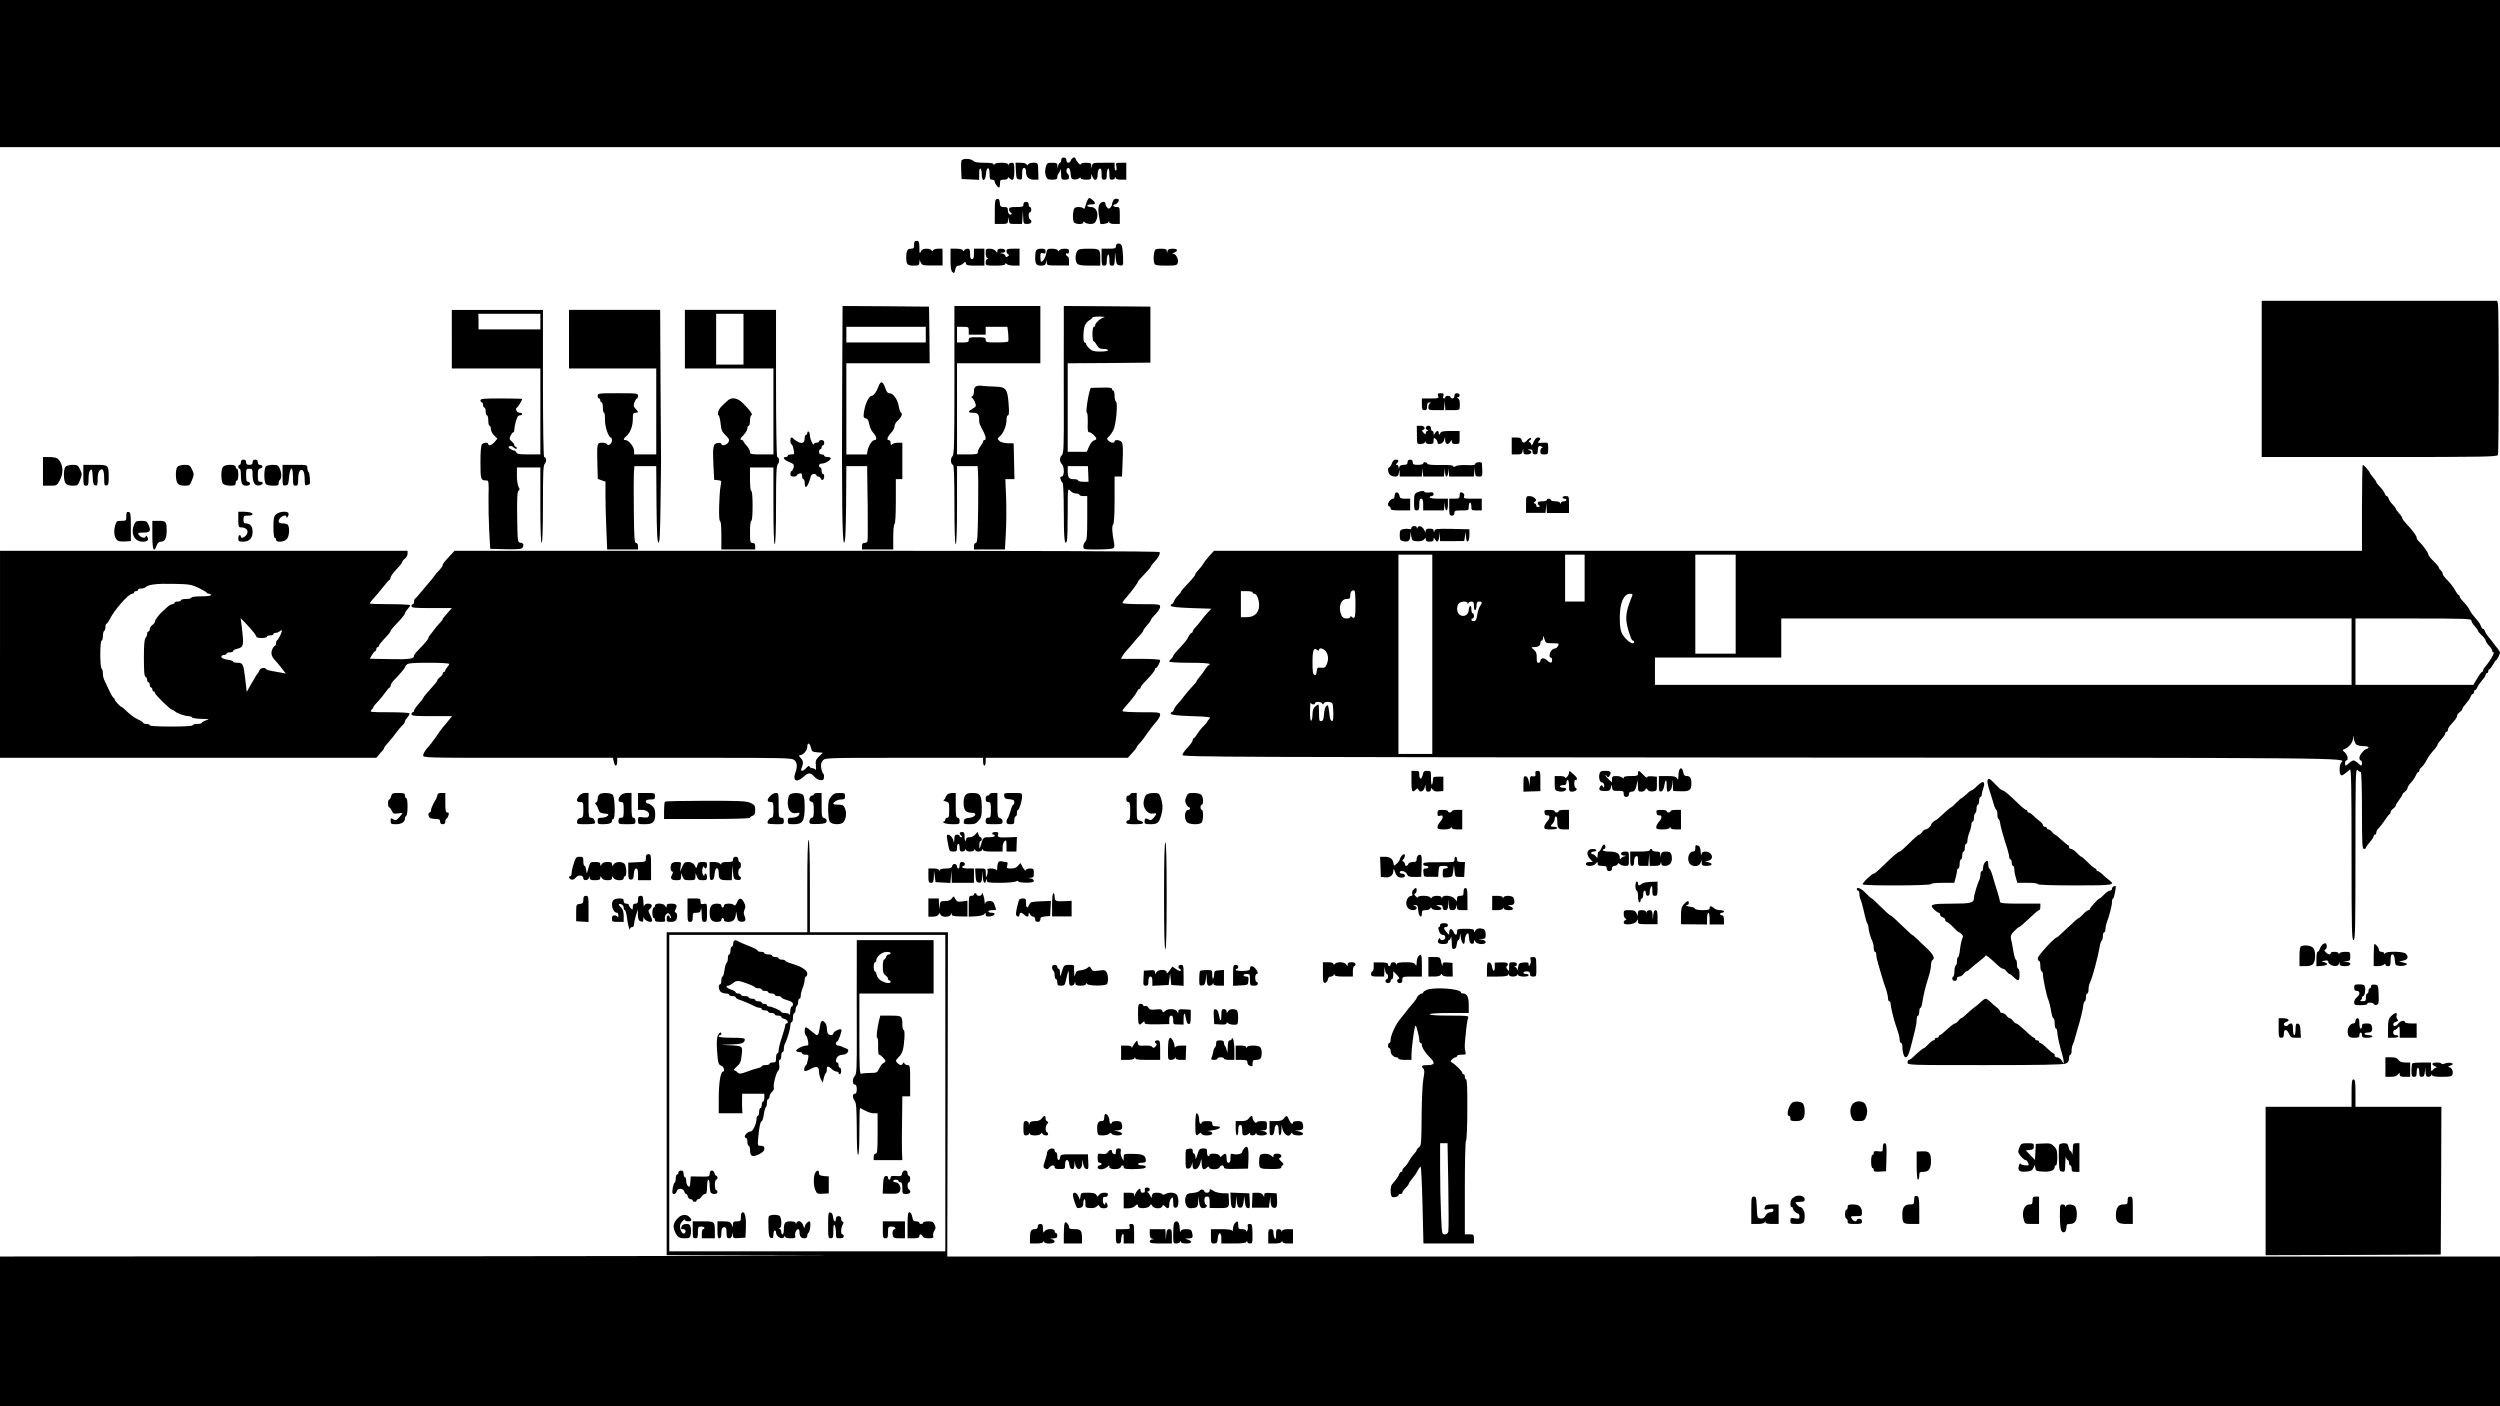 <?xml version="1.0" standalone="no"?>
<!DOCTYPE svg PUBLIC "-//W3C//DTD SVG 20010904//EN"
 "http://www.w3.org/TR/2001/REC-SVG-20010904/DTD/svg10.dtd">
<svg version="1.0" xmlns="http://www.w3.org/2000/svg"
 width="1920pt" height="1080pt" viewBox="0 0 1920 1080"
 preserveAspectRatio="xMidYMid meet">
<g transform="translate(0,1080) scale(0.1,-0.1)"
fill="#000000" stroke="none">
<path d="M0 10235 l0 -565 9600 0 9600 0 0 565 0 565 -9600 0 -9600 0 0 -565z"/>
<path d="M8150 9570 c0 -11 -4 -20 -9 -20 -5 0 -12 -10 -14 -22 l-4 -23 -2 23
c-1 19 -7 22 -41 22 -36 0 -40 -2 -49 -35 -6 -24 -6 -46 1 -65 9 -26 15 -30
49 -30 31 0 39 4 39 18 0 10 4 22 9 28 5 5 11 18 14 29 3 11 5 -1 6 -27 1 -46
2 -48 31 -48 23 0 30 5 30 19 0 11 -4 23 -10 26 -15 9 -12 45 4 45 10 0 16
-14 18 -42 3 -36 7 -44 26 -46 13 -2 30 2 38 8 10 9 14 9 14 1 0 -6 17 -11 40
-11 35 0 40 3 41 23 l0 22 9 -22 c16 -39 40 -29 40 16 0 25 5 41 15 45 12 4
15 -4 15 -39 0 -38 3 -45 20 -45 17 0 20 7 20 39 0 22 5 43 10 46 6 4 10 -12
10 -39 0 -39 3 -46 19 -46 11 0 22 6 24 13 4 10 6 10 6 0 1 -8 16 -13 41 -13
l40 0 0 65 0 65 -41 0 c-41 0 -41 -1 -35 -30 3 -17 1 -30 -4 -30 -6 0 -10 14
-10 30 l0 30 -84 0 c-80 0 -85 -1 -89 -22 l-4 -23 -2 23 c-1 19 -7 22 -41 22
-24 0 -40 -5 -40 -12 0 -6 -9 -1 -20 12 -11 13 -20 27 -20 32 0 17 -29 7 -35
-12 -3 -11 -13 -20 -21 -20 -8 0 -14 9 -14 20 0 13 -7 20 -20 20 -13 0 -20 -7
-20 -20z"/>
<path d="M7384 9566 c-3 -7 -4 -42 -2 -77 l3 -64 68 -3 67 -3 0 46 c0 28 4 44
10 40 6 -3 10 -24 10 -46 0 -56 28 -54 32 3 4 59 28 63 28 4 0 -39 3 -46 20
-46 12 0 20 -7 20 -16 0 -15 23 -44 34 -44 3 0 6 14 6 30 0 27 3 30 30 30 17
0 30 5 30 12 0 9 3 9 12 0 28 -28 38 -13 38 53 0 57 -2 65 -19 65 -11 0 -22
-6 -24 -12 -4 -10 -6 -10 -6 0 -1 8 -18 12 -50 12 -30 0 -51 -5 -54 -12 -4
-10 -6 -10 -6 0 -1 8 -22 12 -72 12 -49 0 -75 4 -85 15 -19 19 -83 20 -90 1z"/>
<path d="M7802 9488 c3 -57 5 -63 26 -66 20 -3 22 1 22 42 0 34 4 46 15 46 10
0 15 -10 15 -31 0 -39 20 -59 62 -59 l33 0 -1 53 c-2 78 -1 77 -38 77 -19 0
-37 -6 -40 -12 -5 -10 -7 -10 -12 0 -3 6 -23 12 -45 12 l-40 0 3 -62z"/>
<path d="M7658 9272 c-16 -3 -18 -16 -18 -98 l0 -94 49 0 c46 0 50 2 54 28 l4
27 2 -27 c1 -27 4 -28 50 -28 l50 0 4 53 3 52 2 -52 c2 -52 3 -53 32 -53 30 0
42 21 20 35 -5 3 -10 17 -10 31 0 13 5 24 10 24 6 0 10 9 10 20 0 11 -4 20
-10 20 -5 0 -10 9 -10 20 0 13 -7 20 -20 20 -13 0 -20 -7 -20 -20 0 -18 -7
-20 -55 -20 -48 0 -55 -3 -55 -19 0 -11 6 -21 13 -24 6 -2 9 -8 5 -12 -12 -12
-28 5 -28 31 0 20 -5 24 -29 24 -26 0 -30 4 -33 33 -2 25 -7 32 -20 29z"/>
<path d="M8352 9263 c-5 -10 -13 -31 -17 -48 -4 -16 -10 -24 -12 -17 -3 6 -20
12 -38 12 -25 0 -34 -5 -39 -22 -8 -30 -8 -72 0 -92 7 -19 74 -23 74 -4 0 9 3
9 12 0 7 -7 26 -12 43 -12 24 0 35 6 43 25 24 52 4 105 -40 105 -15 0 -28 5
-28 10 0 6 14 10 30 10 34 0 38 10 12 33 -23 21 -29 21 -40 0z"/>
<path d="M8550 9260 c-6 -10 -10 -24 -10 -30 0 -6 -5 -17 -12 -24 -10 -11 -15
-11 -25 0 -7 7 -13 20 -13 28 0 25 -36 19 -48 -8 -8 -18 -8 -43 -2 -83 6 -32
10 -59 10 -60 0 -10 59 0 63 10 4 10 6 10 6 0 1 -8 16 -13 41 -13 l40 0 0 65
c0 63 -1 65 -25 65 -14 0 -25 5 -25 10 0 6 6 10 13 10 7 0 18 9 24 19 10 16 9
20 -8 24 -12 3 -23 -1 -29 -13z"/>
<path d="M7020 8920 c0 -25 -4 -30 -24 -30 -27 0 -36 -16 -36 -65 0 -56 8 -65
56 -65 39 0 44 3 45 23 l0 22 11 -22 c9 -20 18 -22 89 -22 l78 0 0 64 -1 65
-33 0 c-18 0 -36 -6 -39 -12 -5 -10 -7 -10 -12 0 -3 6 -20 12 -38 12 -24 0
-36 -6 -44 -22 -9 -20 -11 -16 -11 30 -1 45 -4 52 -21 52 -16 0 -20 -7 -20
-30z"/>
<path d="M8570 8910 c0 -18 -7 -20 -55 -20 l-55 0 0 -65 c0 -58 2 -65 20 -65
17 0 20 7 20 39 0 22 5 43 10 46 6 4 10 -12 10 -39 0 -39 3 -46 20 -46 17 0
20 7 22 53 l1 52 6 -50 c5 -45 9 -50 32 -53 26 -3 26 -3 24 65 -1 37 -6 76
-10 86 -10 24 -45 22 -45 -3z"/>
<path d="M7300 8806 c0 -62 4 -87 15 -96 13 -11 16 -8 21 19 5 22 12 31 26 31
11 0 27 8 36 17 16 16 17 16 20 0 3 -14 16 -17 73 -17 l69 0 0 65 0 65 -40 0
-40 0 0 -40 c0 -29 -4 -40 -15 -40 -11 0 -15 11 -15 40 0 33 -3 40 -19 40 -11
0 -22 -6 -25 -12 -5 -10 -7 -10 -12 0 -3 7 -24 12 -50 12 l-44 0 0 -84z"/>
<path d="M7570 8856 c0 -19 6 -37 13 -39 10 -4 10 -6 0 -6 -7 -1 -13 -12 -13
-26 0 -24 2 -25 75 -25 52 0 75 4 75 12 0 9 3 9 12 0 7 -7 31 -12 55 -12 l43
0 0 65 0 65 -50 0 c-43 0 -50 -3 -50 -19 0 -11 6 -22 13 -24 9 -4 8 -8 -3 -16
-11 -8 -16 -7 -18 4 -2 7 -13 16 -25 18 l-22 4 23 2 c35 2 28 31 -8 31 -22 0
-30 -5 -30 -17 -1 -17 -1 -17 -14 0 -8 10 -26 17 -45 17 -29 0 -31 -3 -31 -34z"/>
<path d="M7956 8874 c-3 -9 -6 -31 -6 -49 0 -53 9 -65 45 -65 27 0 34 5 38 23
l4 22 2 -22 c1 -21 6 -22 86 -22 l85 0 0 35 c0 18 -4 34 -9 34 -5 0 -11 7 -14
14 -4 10 -1 13 9 9 9 -3 14 2 14 16 0 17 -6 21 -34 21 -19 0 -37 -6 -40 -12
-5 -10 -7 -10 -12 0 -3 6 -23 12 -44 12 -36 0 -38 -2 -45 -36 -6 -34 -25 -64
-39 -64 -3 0 -6 16 -6 36 0 31 3 35 20 29 16 -5 20 -2 20 14 0 17 -6 21 -34
21 -22 0 -36 -6 -40 -16z"/>
<path d="M8272 8870 c-16 -27 -15 -78 2 -96 10 -10 39 -14 95 -14 l81 0 0 49
c0 79 -2 81 -89 81 -65 0 -78 -3 -89 -20z"/>
<path d="M8866 8868 c-8 -30 -8 -72 0 -92 5 -13 23 -16 89 -16 76 0 84 2 90
21 9 26 -13 69 -34 70 -10 0 -8 4 7 9 33 14 27 30 -12 30 -24 0 -36 -5 -39
-17 -4 -17 -5 -17 -6 0 -1 13 -10 17 -45 17 -37 0 -45 -4 -50 -22z"/>
<path d="M17370 7890 l0 -600 904 0 c815 0 904 2 910 16 8 20 8 1132 0 1162
l-6 22 -904 0 -904 0 0 -600z"/>
<path d="M6468 7858 c-4 -881 0 -1230 15 -1225 9 3 13 76 15 295 l2 292 80 0
80 0 0 -37 c0 -21 2 -148 4 -283 1 -135 1 -251 -2 -257 -2 -7 -13 -13 -23 -13
-14 0 -19 -7 -19 -25 l0 -25 120 0 120 0 0 94 c0 53 4 98 10 101 6 4 10 73 10
176 l0 169 25 0 25 0 0 140 0 140 -33 0 c-18 0 -38 -5 -45 -12 -9 -9 -12 -7
-12 10 0 13 -6 22 -15 22 -19 0 -9 26 22 60 13 14 23 34 23 46 0 11 9 29 21
40 31 28 43 55 30 64 -7 3 -14 24 -18 46 -7 52 -42 104 -70 104 -16 0 -25 10
-35 43 -18 52 -36 54 -53 5 -12 -35 -36 -68 -50 -68 -22 0 -50 -59 -60 -126
-5 -36 -4 -42 14 -47 15 -3 22 -16 27 -45 3 -22 17 -51 30 -65 27 -29 32 -57
10 -57 -18 0 -45 -41 -53 -80 l-5 -30 -79 0 -79 0 0 350 0 350 320 0 320 0 -2
218 -3 217 -332 3 -332 2 -3 -592z m642 372 l0 -60 -305 0 -305 0 0 60 0 60
305 0 305 0 0 -60z"/>
<path d="M7330 7881 c0 -509 -2 -571 -16 -586 -17 -16 -12 -65 6 -65 6 0 10
-112 10 -305 0 -197 4 -305 10 -305 6 0 10 107 10 300 l0 300 79 0 79 0 3 -43
c2 -23 3 -156 1 -295 -3 -211 -6 -252 -18 -252 -8 0 -14 -10 -14 -25 l0 -25
119 0 119 0 7 128 c4 70 5 191 2 270 l-6 142 35 0 35 0 -3 138 -3 137 -47 1
c-29 1 -53 8 -63 18 -16 16 -16 18 4 35 28 24 51 82 51 126 0 20 5 35 11 35 9
0 10 26 5 92 -9 114 -20 127 -110 129 -34 1 -72 3 -86 5 -52 7 -70 -4 -70 -40
0 -19 -6 -37 -12 -39 -10 -4 -10 -7 -1 -14 6 -5 17 -21 22 -36 10 -26 8 -30
-19 -45 -39 -22 -38 -32 4 -32 36 0 46 -12 46 -56 0 -24 2 -31 34 -91 18 -35
21 -63 6 -63 -5 0 -10 -5 -10 -11 0 -6 -9 -22 -20 -36 -11 -14 -20 -34 -20
-44 0 -17 -9 -19 -80 -19 l-80 0 0 350 0 350 320 0 320 0 0 220 0 220 -330 0
-330 0 0 -569z m110 379 l0 -30 65 0 65 0 0 30 0 30 84 0 83 0 6 -52 c2 -29 3
-56 0 -60 -2 -5 -42 -8 -89 -8 -77 0 -84 2 -84 20 0 18 -7 20 -65 20 -58 0
-65 -2 -65 -20 0 -17 -7 -20 -45 -20 l-45 0 0 60 0 60 45 0 c43 0 45 -1 45
-30z"/>
<path d="M8170 8243 c-1 -115 0 -369 0 -566 1 -309 -1 -360 -15 -373 -19 -20
-19 -48 0 -68 21 -20 20 -96 -1 -96 -11 0 -14 -6 -8 -22 3 -13 11 -24 15 -26
5 -2 9 -104 9 -227 0 -202 7 -264 24 -219 3 9 6 104 6 211 0 192 0 196 19 175
10 -12 30 -22 45 -22 14 0 26 -4 26 -10 0 -5 14 -10 30 -10 l30 0 0 -169 c0
-138 -3 -171 -15 -181 -8 -7 -15 -23 -15 -36 0 -24 1 -24 108 -24 59 0 113 4
121 9 10 6 12 19 7 42 -15 71 -18 131 -7 142 7 7 11 73 11 189 l0 178 29 0 28
0 5 122 c4 81 2 129 -6 140 -11 19 -56 25 -56 8 0 -15 -30 -12 -47 5 -14 14
-13 17 4 33 10 9 26 33 35 52 20 44 34 205 19 215 -6 3 -11 24 -11 46 0 21 -4
39 -10 39 -5 0 -10 6 -10 13 0 9 -21 12 -77 10 -43 0 -81 -2 -84 -2 -13 -2
-45 -191 -32 -191 5 0 8 -34 7 -75 -2 -62 0 -75 13 -75 15 0 53 -36 53 -50 0
-4 -8 -10 -19 -13 -10 -2 -27 -23 -37 -46 l-18 -41 -73 0 -73 0 0 340 0 340
318 2 317 3 0 215 0 215 -332 3 -333 2 0 -207z m310 120 c-26 -5 -70 -44 -70
-63 0 -5 -4 -10 -10 -10 -5 0 -10 -25 -10 -55 0 -30 4 -55 8 -55 4 0 16 -13
25 -30 15 -24 25 -30 53 -30 19 0 34 -4 34 -10 0 -6 -27 -10 -60 -10 -50 0
-63 4 -85 25 -14 14 -25 30 -25 35 0 6 -4 10 -10 10 -14 0 -12 101 3 133 6 14
22 32 35 38 12 7 22 16 22 21 0 4 26 7 58 7 31 -1 46 -4 32 -6z m-122 -1203
l2 -60 -40 0 c-22 0 -40 5 -40 10 0 6 -15 10 -34 10 -38 0 -46 12 -46 66 l0
34 78 0 77 0 3 -60z"/>
<path d="M3470 8195 l0 -225 340 0 340 0 0 -330 0 -330 -89 0 c-70 0 -90 3
-95 15 -3 8 -11 15 -18 15 -7 0 -21 7 -31 14 -15 12 -15 14 -3 19 9 4 23 -1
31 -10 9 -8 19 -12 23 -8 4 4 1 10 -5 12 -7 3 -13 9 -13 15 0 6 -9 19 -20 28
-18 15 -19 21 -9 44 7 14 16 26 21 26 4 0 8 9 8 20 0 11 5 40 12 65 9 32 17
45 30 45 10 0 18 5 18 10 0 6 -9 10 -19 10 -22 0 -37 30 -21 40 10 6 40 56 40
66 0 2 -72 4 -160 4 -136 0 -160 -2 -160 -15 0 -8 5 -15 10 -15 6 0 10 -9 10
-20 0 -11 5 -20 10 -20 6 0 10 -13 10 -30 0 -16 5 -30 10 -30 6 0 10 -18 10
-40 0 -22 5 -40 10 -40 6 0 10 -11 10 -25 0 -13 11 -35 25 -49 l25 -25 -22
-26 c-22 -25 -48 -33 -48 -15 0 14 -33 13 -48 -2 -8 -8 -12 -54 -12 -139 0
-133 2 -139 48 -139 15 0 17 -14 14 -122 -1 -68 1 -186 5 -263 l8 -140 119 -3
c89 -2 121 1 128 10 14 22 9 37 -14 40 -23 3 -23 4 -26 197 -2 149 1 196 10
202 10 7 11 12 1 29 -7 11 -13 49 -13 85 l0 65 90 0 90 0 0 -290 c0 -187 4
-290 10 -290 6 0 10 106 10 297 0 252 2 299 15 313 15 17 11 50 -6 50 -5 0 -9
240 -9 565 l0 565 -350 0 -350 0 0 -225z m680 135 l0 -60 -237 0 -238 0 0 60
-1 60 238 0 238 0 0 -60z"/>
<path d="M4370 8195 l0 -225 335 0 335 0 0 -330 0 -330 -85 0 -85 0 0 28 c-1
30 -41 82 -65 82 -20 0 -19 9 4 29 31 27 51 78 51 131 0 43 3 50 20 50 25 0
25 5 1 31 -16 17 -17 25 -8 50 6 16 15 29 19 29 4 0 8 9 8 20 0 19 -7 20 -155
20 -148 0 -155 -1 -155 -20 0 -11 5 -20 10 -20 6 0 10 -7 10 -15 0 -8 5 -15
10 -15 6 0 10 -18 10 -40 0 -22 4 -40 9 -40 5 0 8 -24 7 -53 -1 -52 27 -137
46 -137 4 0 8 -11 8 -24 0 -24 -32 -46 -38 -27 -2 6 -19 11 -37 11 -41 0 -41
-4 -37 -167 l3 -111 30 -11 29 -10 0 -109 c0 -60 3 -177 7 -260 l6 -152 119 0
118 0 0 25 c0 15 -6 25 -15 25 -12 0 -15 37 -17 238 -2 131 -1 264 0 295 l4
57 84 0 84 0 2 -292 c2 -219 6 -292 15 -295 10 -4 13 67 16 304 2 169 4 313 4
318 0 6 -2 270 -4 588 l-3 577 -350 0 -350 0 0 -225z"/>
<path d="M5260 8195 l0 -225 340 0 340 0 0 -330 0 -330 -90 0 c-83 0 -90 2
-90 19 0 11 -11 32 -25 47 -14 15 -25 30 -25 35 0 4 -7 9 -16 11 -13 2 -9 10
15 35 17 18 31 42 31 53 0 11 5 20 10 20 6 0 10 18 10 39 0 22 5 41 12 43 12
4 -14 40 -70 95 -36 35 -80 44 -108 21 -55 -47 -71 -66 -78 -90 -3 -16 -2 -28
2 -28 5 0 12 -27 16 -61 5 -50 11 -66 36 -89 33 -31 37 -45 16 -66 -17 -16
-46 -19 -46 -3 0 6 -12 9 -27 7 -36 -4 -41 -28 -34 -168 l6 -115 29 -3 c27 -3
28 -5 21 -40 -13 -67 -17 -272 -6 -272 7 0 11 -39 11 -110 l0 -110 130 0 130
0 0 25 c0 18 -5 25 -20 25 -18 0 -20 7 -20 85 0 50 4 85 10 85 6 0 10 45 10
115 0 70 -4 115 -10 115 -6 0 -10 37 -10 90 l0 90 90 0 90 0 0 -295 c0 -190 4
-295 10 -295 6 0 10 107 10 301 0 245 3 303 14 315 15 14 11 54 -5 54 -5 0 -9
245 -9 565 l0 565 -350 0 -350 0 0 -225z m450 0 l0 -195 -105 0 -105 0 0 195
0 195 105 0 105 0 0 -195z"/>
<path d="M11045 7760 c6 -19 2 -20 -59 -20 l-66 0 0 -45 c0 -38 3 -45 20 -45
16 0 20 7 20 30 0 22 5 30 18 29 10 0 12 -3 5 -6 -7 -2 -13 -16 -13 -29 0 -23
3 -24 59 -24 l60 0 4 38 4 37 1 -37 2 -38 55 0 c53 0 55 1 56 28 2 40 -2 56
-14 64 -9 6 -9 8 1 8 6 0 12 7 12 15 0 8 -9 15 -20 15 -13 0 -20 -7 -20 -20 0
-11 -7 -20 -15 -20 -8 0 -15 5 -15 10 0 6 -9 10 -20 10 -11 0 -20 -4 -20 -10
0 -5 -5 -10 -11 -10 -6 0 -8 9 -4 20 5 17 2 20 -20 20 -22 0 -25 -3 -20 -20z"/>
<path d="M10882 7460 c0 -70 0 -70 28 -70 16 0 31 6 33 13 4 10 6 10 6 0 1 -8
14 -13 31 -13 26 0 30 4 30 26 0 22 2 25 15 14 8 -7 15 -19 15 -27 0 -25 43
-11 51 17 l7 25 1 -27 c1 -32 24 -38 40 -10 10 16 10 16 11 0 0 -13 8 -18 30
-18 29 0 30 1 30 50 l0 50 -70 0 c-55 0 -71 -3 -79 -17 -10 -17 -10 -17 -11 0
0 9 -4 17 -10 17 -5 0 -14 -8 -19 -17 -10 -17 -10 -17 -11 0 0 9 -4 17 -10 17
-5 0 -10 9 -10 20 0 13 -7 20 -20 20 -22 0 -28 -25 -7 -33 10 -4 10 -6 0 -6
-7 -1 -13 -8 -13 -17 0 -13 -2 -13 -17 2 -13 13 -14 19 -5 22 25 8 12 32 -17
32 l-30 0 1 -70z"/>
<path d="M6200 7476 c0 -9 -4 -16 -10 -16 -5 0 -10 -10 -10 -23 0 -39 -19 -49
-54 -29 -17 9 -32 20 -34 25 -2 4 -8 7 -13 7 -12 0 -12 -47 0 -52 5 -1 12 -20
16 -40 7 -36 6 -38 -19 -38 -14 0 -26 -4 -26 -10 0 -5 -7 -10 -15 -10 -29 0
-15 -22 25 -38 36 -15 40 -20 35 -42 -4 -14 -11 -26 -16 -28 -5 -2 -9 -12 -9
-23 0 -14 7 -19 25 -19 14 0 25 4 25 9 0 5 9 11 20 14 16 4 20 0 20 -19 0 -13
5 -24 10 -24 6 0 10 -13 10 -30 0 -16 4 -30 8 -30 11 0 28 36 36 73 4 18 13
27 26 27 11 0 20 -4 20 -10 0 -5 6 -10 14 -10 8 0 17 -7 20 -16 3 -8 10 -12
16 -9 13 8 13 45 0 45 -5 0 -10 11 -10 25 0 14 -4 25 -10 25 -5 0 -10 7 -10
15 0 9 9 15 23 15 25 0 67 26 67 41 0 5 -11 9 -25 9 -14 0 -25 5 -25 10 0 6
-9 10 -20 10 -13 0 -20 7 -20 20 0 11 5 20 10 20 6 0 10 7 10 15 0 8 5 15 10
15 6 0 10 9 10 20 0 13 -7 20 -20 20 -11 0 -20 -4 -20 -10 0 -5 -9 -10 -20
-10 -11 0 -20 -6 -20 -12 0 -7 -7 0 -15 16 -8 15 -15 39 -15 52 0 12 -4 26
-10 29 -5 3 -10 -1 -10 -9z"/>
<path d="M11610 7375 l0 -65 39 0 c33 0 40 4 44 23 l4 22 2 -22 c1 -19 7 -23
31 -23 33 0 43 25 13 33 -14 4 -12 5 5 6 16 1 22 -5 22 -19 0 -13 7 -20 20
-20 15 0 20 7 20 29 0 34 10 44 30 30 10 -6 11 -9 3 -9 -7 0 -13 -11 -13 -25
0 -21 5 -25 30 -25 29 0 30 2 30 46 0 45 0 46 -32 44 -48 -3 -53 -1 -40 12 17
17 15 28 -7 28 -12 0 -24 -13 -34 -37 -9 -21 -16 -30 -16 -21 -1 9 -7 19 -13
21 -10 4 -9 8 2 16 8 5 11 13 7 17 -4 4 -15 -3 -26 -14 -23 -27 -37 -28 -44
-2 -4 15 -14 20 -41 20 l-36 0 0 -65z"/>
<path d="M330 7180 l0 -110 53 0 c52 0 54 1 75 39 33 59 28 127 -14 168 -7 7
-35 13 -63 13 l-51 0 0 -110z"/>
<path d="M1850 7250 c0 -11 -4 -20 -10 -20 -5 0 -10 -7 -10 -15 0 -8 5 -15 10
-15 6 0 10 -19 10 -42 0 -71 8 -88 41 -88 19 0 29 5 29 15 0 8 -7 15 -15 15
-11 0 -15 12 -15 50 0 47 2 50 25 50 23 0 25 -3 25 -48 0 -58 17 -85 50 -80
30 4 39 28 11 28 -18 0 -21 6 -21 49 0 41 3 50 21 54 23 6 17 27 -7 27 -8 0
-14 9 -14 20 0 13 -7 20 -20 20 -13 0 -20 -7 -20 -20 0 -15 -7 -20 -25 -20
-18 0 -25 5 -25 20 0 13 -7 20 -20 20 -13 0 -20 -7 -20 -20z"/>
<path d="M10689 7240 c-6 -16 -15 -30 -20 -30 -14 0 -10 -40 5 -56 8 -8 26
-14 40 -14 19 0 26 6 29 28 l4 27 2 -27 1 -28 84 0 85 0 4 33 4 32 1 -32 2
-33 79 0 80 0 4 33 4 32 1 -32 c1 -18 6 -33 11 -33 6 0 12 15 14 33 l4 32 1
-32 2 -33 94 0 95 0 4 38 4 37 1 -37 c2 -34 5 -38 30 -38 26 0 27 2 26 48 -1
26 -2 50 -3 55 -2 12 -51 8 -51 -5 0 -10 -18 -12 -64 -10 -35 2 -74 -1 -85 -8
-15 -7 -21 -8 -21 0 0 7 -33 10 -97 9 -65 -1 -98 2 -101 10 -5 14 -32 15 -32
1 0 -5 -18 -10 -40 -10 -33 0 -40 3 -40 20 0 13 -7 20 -20 20 -13 0 -20 -7
-20 -20 0 -15 -7 -20 -29 -20 -20 0 -31 -6 -34 -17 -4 -17 -5 -17 -6 0 0 9 -6
17 -13 17 -9 0 -9 3 0 12 18 18 15 28 -9 28 -13 0 -23 -10 -30 -30z"/>
<path d="M503 7215 c-17 -19 -16 -105 1 -127 9 -12 27 -18 54 -18 39 0 41 2
57 44 16 41 16 46 0 80 -16 33 -21 36 -59 36 -22 -1 -47 -7 -53 -15z"/>
<path d="M640 7150 c0 -73 2 -80 20 -80 18 0 20 7 20 54 0 35 5 58 15 66 12
10 14 2 17 -52 2 -50 6 -63 21 -66 14 -3 17 4 17 48 0 34 5 57 16 67 23 23 34
2 34 -65 0 -46 3 -53 18 -50 14 3 17 14 17 63 -1 95 0 95 -105 95 l-90 0 0
-80z"/>
<path d="M1363 7215 c-17 -19 -16 -105 1 -127 9 -12 27 -18 54 -18 39 0 41 2
57 44 16 41 16 46 0 80 -16 33 -21 36 -59 36 -22 -1 -47 -7 -53 -15z"/>
<path d="M1713 7215 c-18 -20 -17 -113 1 -131 8 -8 33 -14 55 -14 34 0 41 3
41 20 0 11 5 20 10 20 6 0 10 20 10 45 0 25 -4 45 -10 45 -5 0 -10 7 -10 15 0
20 -80 20 -97 0z"/>
<path d="M2042 7218 c-7 -7 -12 -37 -12 -68 0 -31 5 -61 12 -68 7 -7 31 -12
55 -12 36 0 43 3 43 19 0 11 5 23 10 26 14 9 13 56 -2 88 -11 23 -19 27 -53
27 -23 0 -46 -5 -53 -12z"/>
<path d="M2170 7149 c0 -78 1 -80 23 -77 18 2 22 10 25 43 7 103 32 119 32 20
0 -58 2 -65 20 -65 17 0 20 7 20 51 0 56 17 85 38 63 7 -7 12 -36 12 -65 0
-42 3 -50 16 -45 9 3 18 6 20 6 9 0 3 89 -6 95 -5 3 -10 17 -10 31 0 24 -1 24
-95 24 l-95 0 0 -81z"/>
<path d="M18140 6900 l0 -330 -4408 0 -4408 0 -37 -40 c-20 -22 -41 -50 -48
-62 -6 -12 -22 -32 -35 -45 -13 -13 -24 -28 -24 -34 0 -5 -15 -25 -32 -44 -60
-63 -78 -84 -78 -90 0 -3 -11 -17 -24 -30 -14 -13 -27 -34 -31 -45 -3 -11 -11
-20 -17 -20 -5 0 -8 -6 -6 -12 3 -9 48 -14 158 -18 l153 -5 -29 -31 c-16 -17
-38 -43 -49 -59 -11 -15 -30 -38 -42 -51 -13 -13 -23 -28 -23 -34 0 -5 -4 -10
-8 -10 -5 0 -15 -12 -23 -27 -14 -29 -29 -47 -86 -108 -18 -19 -33 -38 -33
-43 0 -5 -7 -15 -15 -22 -8 -7 -15 -16 -15 -21 0 -5 70 -9 155 -9 97 0 155 -4
155 -10 0 -5 -4 -10 -8 -10 -4 0 -15 -12 -24 -27 -9 -16 -28 -41 -42 -58 -14
-16 -26 -33 -26 -37 0 -3 -17 -24 -38 -46 -20 -22 -46 -52 -57 -67 -11 -16
-32 -41 -47 -57 -15 -16 -30 -38 -33 -49 -4 -10 -11 -19 -17 -19 -5 0 -8 -6
-6 -12 3 -9 48 -14 158 -18 144 -5 153 -6 137 -22 -9 -9 -17 -20 -17 -23 0 -4
-13 -19 -28 -33 -16 -15 -37 -42 -47 -59 -11 -18 -23 -33 -27 -33 -4 0 -8 -7
-8 -15 0 -8 -18 -34 -40 -57 -23 -23 -39 -48 -38 -57 3 -15 399 -16 4456 -19
4597 -2 4478 -1 4443 -38 -14 -13 -17 -82 -5 -94 10 -10 17 -6 72 40 9 9 12
-122 12 -650 0 -580 2 -660 15 -660 13 0 15 80 15 661 0 600 1 659 16 645 8
-9 20 -16 25 -16 5 0 9 -120 9 -295 0 -256 2 -295 15 -295 8 0 15 4 15 9 0 4
13 24 30 42 16 19 30 40 30 47 0 6 5 12 10 12 6 0 10 7 10 16 0 9 8 24 18 33
9 9 31 36 47 61 17 25 33 47 38 48 4 2 7 9 7 16 0 6 9 18 20 26 11 8 20 19 20
24 0 5 11 24 25 42 14 18 25 36 25 41 0 5 9 15 20 23 11 8 20 20 20 28 0 7 11
25 25 40 14 15 31 39 38 55 6 15 15 27 19 27 5 0 8 5 8 11 0 7 8 19 19 28 10
9 26 31 35 49 9 18 25 42 34 53 9 12 25 30 35 41 9 12 17 24 17 28 0 6 12 22
50 67 5 7 10 17 10 23 0 5 5 10 10 10 6 0 10 7 10 15 0 9 10 27 23 40 38 42
47 54 47 67 0 8 9 20 20 28 11 8 20 18 20 23 0 4 5 13 10 20 39 47 50 62 55
78 4 11 11 19 16 19 5 0 9 7 9 15 0 8 4 15 9 15 5 0 12 9 16 19 3 11 19 34 35
53 16 18 30 39 30 46 0 6 5 12 10 12 6 0 10 7 10 15 0 8 4 15 8 15 5 0 17 16
28 35 10 19 21 35 25 35 6 0 29 46 29 59 0 4 -8 17 -17 29 -10 11 -25 30 -33
42 -8 12 -25 34 -38 48 -12 15 -25 35 -28 45 -3 9 -9 17 -14 17 -5 0 -11 8
-15 19 -3 10 -13 28 -23 39 -44 52 -51 62 -63 83 -13 25 -23 38 -56 74 -13 13
-23 29 -23 35 0 5 -3 10 -8 10 -4 0 -16 17 -27 38 -11 20 -37 54 -57 74 -21
20 -38 43 -38 51 0 8 -7 20 -15 27 -8 7 -15 17 -15 22 0 5 -18 27 -40 48 -22
21 -40 44 -40 51 0 14 -44 75 -72 100 -10 9 -18 22 -18 29 0 14 -31 56 -77
105 -18 19 -33 39 -33 45 0 6 -11 23 -25 38 -14 15 -25 30 -25 35 0 4 -11 19
-24 32 -14 13 -27 34 -31 45 -3 11 -10 20 -15 20 -5 0 -11 8 -15 19 -3 10 -19
33 -35 50 -17 17 -30 34 -30 38 0 5 -11 21 -25 37 -14 16 -25 32 -25 35 0 9
-46 61 -54 61 -3 0 -6 -148 -6 -330z m-7140 -1125 l0 -765 -130 0 -130 0 0
765 0 765 130 0 130 0 0 -765z m1170 585 l0 -180 -75 0 -75 0 0 180 0 180 75
0 75 0 0 -180z m1160 -200 l0 -380 -155 0 -155 0 0 380 0 380 155 0 155 0 0
-380z m-2920 1 c0 -102 -4 -118 -27 -100 -9 9 -13 8 -13 0 0 -6 -13 -11 -28
-11 -21 0 -32 7 -40 25 -27 58 -5 125 40 125 24 0 28 4 28 29 0 28 16 44 33
34 4 -2 7 -48 7 -102z m-790 89 c0 -5 6 -10 13 -10 19 0 37 -44 37 -89 0 -57
-36 -91 -95 -91 l-45 0 0 100 0 100 45 0 c25 0 45 -4 45 -10z m2915 -27 c-57
-137 -59 -185 -12 -315 5 -16 13 -28 18 -28 5 0 9 -4 9 -10 0 -22 -34 -8 -65
26 -38 41 -45 69 -45 168 1 108 31 175 79 176 18 0 22 -4 16 -17z m-1264 -55
c0 -10 2 -10 6 0 2 6 13 12 24 12 15 0 19 -7 19 -36 0 -21 4 -33 10 -29 6 3
10 19 10 36 0 22 5 29 20 29 24 0 25 -8 6 -36 -8 -11 -17 -41 -21 -67 -6 -37
-11 -47 -26 -47 -11 0 -19 5 -19 10 0 6 5 10 10 10 6 0 10 9 10 20 0 11 -4 20
-10 20 -5 0 -10 14 -10 31 0 17 -4 28 -10 24 -5 -3 -10 -16 -10 -29 0 -42 -46
-62 -76 -32 -17 18 -18 62 -1 81 15 18 67 20 68 3z m6789 -373 l0 -255 -2675
0 -2675 0 0 105 0 105 485 0 485 0 0 150 0 150 2190 0 2190 0 0 -255z m920
240 c0 -9 11 -28 25 -43 14 -15 25 -31 25 -35 0 -5 14 -22 30 -37 17 -15 30
-33 30 -39 0 -7 11 -24 25 -39 14 -15 25 -32 25 -39 0 -7 4 -13 10 -13 13 0
-29 -71 -67 -115 -7 -7 -13 -18 -13 -24 0 -6 -4 -11 -8 -11 -4 0 -21 -22 -37
-50 l-30 -50 -452 0 -453 0 0 255 0 255 445 0 c394 0 445 -2 445 -15z m-7060
-175 c28 0 50 -2 50 -4 0 -17 -15 -36 -27 -36 -9 0 -22 -8 -29 -17 -16 -21
-18 -53 -4 -53 6 0 10 -9 10 -20 0 -25 -15 -25 -40 0 -21 21 -50 17 -50 -6 0
-8 -7 -14 -15 -14 -11 0 -14 10 -13 40 1 30 -4 45 -22 60 -22 19 -22 20 -2 20
34 0 52 11 52 31 0 10 5 19 10 19 6 0 10 10 11 23 1 17 3 15 10 -10 9 -32 12
-33 59 -33z m-1790 -51 c0 21 38 11 54 -14 19 -29 20 -64 4 -100 -9 -21 -18
-26 -42 -23 -28 3 -31 0 -34 -29 -2 -23 -7 -30 -18 -26 -11 4 -14 26 -14 98 0
94 9 115 38 92 8 -6 12 -6 12 2z m-44 -419 c8 0 14 5 14 10 0 14 47 12 54 -2
5 -10 7 -10 12 0 8 18 61 15 68 -4 3 -9 6 -43 6 -76 0 -43 -3 -59 -12 -56 -7
3 -14 18 -16 34 -1 16 -5 44 -8 62 -4 28 -7 30 -19 19 -8 -8 -15 -36 -17 -63
-2 -37 -7 -50 -20 -52 -16 -3 -18 5 -18 62 0 36 -2 66 -5 66 -3 0 -14 -8 -25
-17 -14 -12 -20 -30 -20 -60 0 -23 -4 -45 -10 -48 -6 -4 -10 22 -9 72 0 43 3
72 6 66 2 -7 11 -13 19 -13z m8009 -307 c8 -7 32 -13 54 -13 23 0 41 -4 41
-10 0 -5 -5 -10 -10 -10 -19 0 -60 -48 -60 -70 0 -11 5 -20 10 -20 6 0 10 -9
10 -20 0 -11 -2 -20 -5 -20 -3 0 -15 9 -27 20 -12 11 -27 20 -33 20 -6 0 -21
-9 -33 -20 -12 -11 -24 -20 -27 -20 -3 0 -5 9 -5 20 0 11 5 20 10 20 18 0 10
42 -11 61 -21 18 -21 19 -3 26 32 12 64 51 65 80 l2 28 4 -29 c3 -16 11 -35
18 -43z"/>
<path d="M10883 7018 c-20 -10 -23 -19 -23 -75 0 -56 2 -63 20 -63 17 0 20 7
20 45 0 33 4 45 15 45 11 0 15 -12 15 -45 l0 -45 79 0 80 0 4 33 4 32 1 -32
c3 -50 22 -39 22 12 l0 45 -70 0 c-40 0 -70 4 -70 10 0 6 7 10 15 10 8 0 15 7
15 16 0 13 -8 15 -35 12 -19 -2 -35 0 -35 4 0 11 -30 9 -57 -4z"/>
<path d="M10717 7014 c-4 -4 -7 -16 -7 -26 0 -10 -5 -18 -11 -18 -16 0 -39
-26 -39 -44 0 -9 5 -16 10 -16 6 0 10 -7 10 -15 0 -12 15 -15 75 -15 l75 0 0
45 0 45 -39 0 c-33 0 -40 4 -43 22 -3 22 -19 33 -31 22z"/>
<path d="M11210 6995 c0 -22 -4 -25 -40 -25 l-40 0 0 -65 c0 -58 2 -65 20 -65
13 0 20 7 20 20 0 18 7 20 55 20 54 0 55 0 55 30 0 17 5 30 10 30 6 0 10 -13
10 -30 0 -28 2 -30 40 -30 l40 0 0 45 0 45 -71 0 c-62 0 -70 2 -65 17 4 9 1
20 -6 25 -21 13 -28 9 -28 -17z"/>
<path d="M11720 6925 l0 -64 74 0 75 0 4 37 4 37 1 -37 2 -38 85 0 85 0 0 65
c0 63 -1 65 -25 65 -14 0 -25 -4 -25 -10 0 -5 7 -10 15 -10 8 0 15 -4 15 -10
0 -5 -9 -10 -19 -10 -11 0 -22 -6 -24 -12 -4 -10 -6 -10 -6 0 -1 7 -15 12 -36
12 -19 0 -35 5 -35 10 0 6 -7 10 -15 10 -8 0 -15 -4 -15 -10 0 -5 -16 -10 -35
-10 -24 0 -35 -5 -35 -14 0 -8 5 -16 12 -18 7 -3 6 -7 -5 -11 -11 -4 -17 -1
-17 7 0 8 -6 17 -12 19 -10 4 -10 8 1 15 12 9 12 13 -2 26 -8 9 -27 16 -41 16
-25 0 -26 -2 -26 -65z"/>
<path d="M970 6836 c0 -35 -1 -36 -38 -36 -36 0 -38 -2 -49 -41 -14 -55 0
-107 31 -115 13 -3 38 -4 57 -2 l34 3 0 110 c0 97 -2 110 -17 113 -15 3 -18
-4 -18 -32z"/>
<path d="M1830 6810 c0 -52 2 -60 19 -60 49 0 68 -34 37 -66 -17 -16 -36 -19
-36 -4 0 6 -4 10 -10 10 -5 0 -10 -11 -10 -25 0 -22 4 -25 38 -25 47 0 72 27
72 76 0 40 -19 64 -49 64 -17 0 -21 6 -21 30 0 28 3 30 35 30 36 0 47 13 19
24 -9 3 -33 6 -55 6 l-39 0 0 -60z"/>
<path d="M2122 6851 c-19 -16 -22 -29 -22 -100 0 -47 4 -81 10 -81 6 0 10 -7
10 -15 0 -23 62 -19 83 5 17 20 23 74 11 104 -4 10 -18 16 -40 16 -24 0 -34 5
-34 16 0 32 60 63 60 32 0 -7 5 -5 11 5 5 9 7 22 4 27 -10 17 -71 11 -93 -9z"/>
<path d="M1032 6775 c-32 -70 -1 -135 64 -135 38 0 49 12 35 37 -6 10 -11 12
-11 6 0 -17 -28 -16 -46 1 -22 22 -17 26 31 26 50 0 57 14 33 65 -9 21 -18 25
-53 25 -35 0 -44 -4 -53 -25z"/>
<path d="M1170 6690 c0 -114 11 -139 33 -80 8 21 18 30 34 30 29 0 43 27 43
84 0 69 -5 76 -61 76 l-49 0 0 -110z"/>
<path d="M10840 6746 c0 -9 -7 -12 -20 -9 -11 3 -31 2 -45 -1 -21 -5 -25 -12
-25 -46 0 -34 4 -41 25 -46 38 -9 55 2 56 38 l2 33 6 -35 c6 -33 9 -35 46 -37
26 -1 44 4 53 15 11 14 12 14 12 -1 0 -12 8 -17 30 -17 22 0 30 5 30 18 1 16
1 16 11 0 16 -28 27 -21 32 20 l4 37 1 -36 2 -35 93 0 92 1 6 35 6 35 2 -38
c2 -56 26 -43 26 14 l0 44 -132 3 c-119 2 -132 1 -136 -15 -4 -17 -5 -17 -6 0
-1 12 -10 17 -31 17 -22 0 -30 -5 -31 -17 0 -14 -2 -15 -6 -3 -14 35 -47 51
-56 28 -4 -10 -6 -10 -6 0 -1 17 -41 15 -41 -2z"/>
<path d="M0 5775 l0 -795 1445 0 1445 0 18 21 c9 12 23 27 30 34 6 8 12 16 12
20 0 6 12 21 45 58 11 12 33 40 49 62 17 22 38 47 48 56 10 9 18 22 18 28 0 7
9 21 20 33 10 12 17 25 14 30 -3 4 -73 8 -156 8 -146 0 -151 1 -135 18 10 10
17 22 17 26 0 3 15 21 33 39 17 18 43 50 57 70 14 20 28 37 33 37 4 0 7 7 7
15 0 9 15 31 33 49 42 43 77 85 77 92 0 3 6 12 14 20 11 11 49 14 170 14 89 0
156 -4 156 -9 0 -5 -7 -16 -15 -25 -8 -8 -15 -19 -15 -25 0 -6 -4 -11 -10 -11
-5 0 -10 -6 -10 -13 0 -7 -9 -19 -20 -27 -11 -8 -20 -18 -20 -23 0 -4 -9 -18
-20 -30 -55 -60 -90 -102 -90 -108 0 -3 -16 -24 -35 -45 -19 -21 -35 -44 -35
-51 0 -7 -4 -13 -10 -13 -5 0 -10 -7 -10 -15 0 -13 24 -15 156 -15 l156 0 -26
-32 c-14 -18 -34 -42 -45 -54 -10 -11 -34 -45 -54 -75 -20 -30 -50 -68 -67
-86 -16 -18 -30 -42 -30 -53 0 -20 3 -20 729 -20 l728 0 7 -30 c3 -16 10 -30
16 -30 5 0 10 14 10 30 l0 30 670 0 c619 0 671 -1 690 -17 23 -20 25 -52 8
-99 -23 -65 14 -78 70 -24 31 29 49 27 82 -11 9 -9 27 -19 40 -20 20 -3 26 1
28 20 2 13 0 26 -6 30 -5 3 -12 23 -15 43 -4 27 -1 42 12 57 18 21 24 21 625
21 l606 0 0 -30 c0 -16 5 -30 10 -30 6 0 10 14 10 30 l0 30 546 0 546 0 34 38
c18 20 34 40 34 44 0 4 11 18 23 31 13 12 40 48 60 78 20 29 50 68 67 86 16
18 30 42 30 53 0 19 -6 20 -145 20 -80 0 -145 4 -145 9 0 5 12 23 27 39 41 44
77 92 87 113 5 11 13 19 18 19 4 0 8 5 8 10 0 6 15 26 33 44 49 50 77 85 77
96 0 6 4 10 8 10 9 0 32 44 32 60 0 6 -62 10 -150 10 l-151 0 12 22 c6 12 21
31 33 44 11 12 35 38 51 59 17 20 40 47 53 60 12 13 22 28 22 32 0 4 14 23 30
42 17 18 30 37 30 42 0 5 16 24 35 43 19 20 35 44 35 56 0 19 -6 20 -145 20
-80 0 -145 4 -145 9 0 5 12 23 28 40 35 39 92 116 92 124 0 4 22 30 50 58 27
28 50 55 50 60 0 4 11 19 24 32 30 30 49 65 41 77 -4 7 -956 10 -2710 10
l-2704 0 -23 -25 c-60 -64 -68 -75 -68 -85 0 -6 -10 -21 -22 -34 -13 -12 -32
-35 -43 -50 -11 -16 -29 -38 -40 -50 -11 -12 -38 -44 -60 -71 -22 -28 -43 -51
-47 -53 -5 -2 -8 -12 -8 -23 0 -10 -4 -19 -10 -19 -5 0 -10 -7 -10 -15 0 -13
24 -15 155 -15 l155 0 -23 -26 c-12 -15 -28 -32 -34 -40 -7 -7 -13 -15 -13
-19 0 -3 -10 -16 -22 -29 -13 -13 -32 -36 -43 -51 -11 -16 -26 -34 -32 -41 -7
-7 -13 -18 -13 -24 0 -6 -19 -30 -42 -55 -52 -53 -68 -72 -68 -80 0 -25 -33
-30 -183 -27 l-157 3 17 30 c10 16 21 29 25 29 4 0 8 7 8 15 0 8 5 15 10 15 6
0 10 5 10 10 0 6 15 26 33 45 42 44 57 63 57 70 0 6 18 27 78 90 17 19 32 39
32 45 0 6 9 20 20 32 11 12 20 25 20 30 0 4 -70 8 -155 8 -85 0 -155 2 -155 5
0 6 13 23 45 58 11 12 38 45 60 72 22 28 43 52 48 53 4 2 7 10 7 18 0 8 20 35
45 62 25 26 45 52 45 57 0 6 9 17 20 25 11 8 20 25 20 37 l0 23 -1565 0 -1565
0 0 -795z m1525 510 c33 -16 62 -33 63 -37 2 -4 10 -8 18 -8 8 0 14 -4 14 -10
0 -6 -32 -10 -75 -10 -43 0 -75 -4 -75 -10 0 -5 -18 -10 -40 -10 -22 0 -40 -4
-40 -10 0 -5 -11 -10 -25 -10 -14 0 -25 -4 -25 -10 0 -5 -7 -10 -15 -10 -9 0
-27 -10 -40 -22 -13 -13 -30 -28 -37 -34 -26 -22 -58 -65 -58 -77 0 -7 -9 -19
-20 -27 -11 -8 -20 -22 -20 -32 0 -10 -4 -18 -10 -18 -5 0 -10 -8 -10 -18 0
-10 -6 -24 -12 -31 -9 -8 -13 -54 -13 -153 0 -104 3 -142 13 -146 6 -2 12 -12
12 -23 0 -10 5 -19 10 -19 6 0 10 -9 10 -20 0 -11 5 -20 10 -20 6 0 10 -7 10
-15 0 -8 5 -15 10 -15 6 0 10 -6 10 -12 0 -13 118 -128 131 -128 4 0 14 -6 21
-12 16 -16 78 -38 106 -38 11 0 24 -4 27 -10 3 -5 36 -10 73 -11 61 -1 64 -2
35 -11 -18 -6 -33 -15 -33 -19 0 -5 -16 -9 -35 -9 -19 0 -35 -4 -35 -10 0 -6
-62 -10 -165 -10 -103 0 -165 4 -165 10 0 6 -11 10 -25 10 -14 0 -25 4 -25 8
0 5 -18 17 -41 27 -22 10 -58 36 -80 57 -21 21 -41 38 -44 38 -10 0 -55 49
-55 60 0 5 -3 10 -7 10 -5 0 -21 28 -37 63 -16 34 -33 70 -37 79 -5 10 -9 31
-9 47 0 17 -4 33 -10 36 -13 8 -13 215 0 215 6 0 10 15 10 34 0 19 5 38 10 41
6 3 10 17 10 31 0 13 4 24 8 24 5 0 16 16 26 36 32 67 143 194 171 194 8 0 15
5 15 10 0 6 7 10 15 10 8 0 15 5 15 10 0 6 10 10 23 10 13 0 27 4 33 9 22 22
87 30 214 27 125 -2 139 -5 195 -31z m423 -341 c12 -16 22 -32 22 -36 0 -4 18
-8 40 -8 22 0 40 5 40 10 0 6 11 10 25 10 14 0 25 5 25 10 0 6 8 10 18 10 10
0 23 5 30 12 6 6 14 10 16 7 6 -6 -26 -73 -36 -77 -4 -2 -8 -12 -8 -23 0 -10
-4 -19 -9 -19 -5 0 -14 -13 -21 -29 -12 -31 -3 -58 31 -91 8 -8 28 -33 44 -54
l30 -39 -35 7 c-19 4 -52 10 -73 13 -20 3 -40 9 -43 14 -9 16 -44 10 -51 -8
-4 -10 -9 -20 -12 -23 -7 -6 -22 -30 -58 -94 l-28 -50 -11 95 c-14 121 -18
129 -60 129 -19 0 -34 4 -34 9 0 5 -20 12 -45 15 -29 5 -45 12 -45 22 0 8 9
14 20 14 11 0 20 5 20 10 0 6 11 10 25 10 14 0 25 4 25 10 0 5 12 13 27 16 57
15 58 21 37 193 l-6 44 39 -40 c21 -22 48 -53 61 -69z m4280 -886 c7 -30 12
-33 50 -36 l42 -3 -29 -28 c-26 -25 -29 -35 -25 -72 2 -24 1 -38 -2 -31 -3 6
-14 12 -24 12 -10 0 -20 6 -23 13 -3 8 -11 5 -24 -10 -25 -28 -48 -31 -38 -5
17 39 15 58 -5 80 -14 15 -17 22 -7 22 24 0 57 36 57 64 0 36 18 33 28 -6z"/>
<path d="M12896 4884 c-3 -9 -6 -30 -6 -47 -1 -27 -2 -29 -11 -14 -8 13 -24
17 -74 17 l-65 0 0 -61 c0 -52 2 -60 17 -57 12 2 20 16 24 41 9 55 19 57 19 4
0 -26 3 -47 8 -47 19 1 31 19 35 55 l4 40 1 -45 2 -45 60 -2 c65 -2 80 9 80
61 0 39 -10 56 -35 56 -17 0 -24 7 -28 30 -7 33 -21 39 -31 14z"/>
<path d="M10840 4800 c0 -80 6 -92 33 -65 13 13 16 13 21 -1 9 -23 39 -13 47
16 l7 25 1 -27 c1 -21 6 -28 21 -28 12 0 20 7 20 17 0 15 1 15 13 -1 9 -12 23
-17 47 -14 l35 3 0 55 0 55 -40 0 c-37 0 -40 -2 -40 -27 -1 -15 -4 -30 -8 -34
-4 -4 -7 18 -7 49 0 56 0 57 -29 57 -24 0 -30 -5 -34 -30 -4 -16 -11 -30 -17
-30 -5 0 -10 14 -10 30 0 27 -3 30 -30 30 l-30 0 0 -80z"/>
<path d="M11792 4858 c2 -19 -1 -22 -19 -20 -20 3 -23 -1 -24 -35 l-2 -38 -6
35 c-4 22 -12 36 -23 38 -16 3 -18 -5 -18 -57 l0 -61 65 2 65 2 0 78 c0 72 -2
78 -21 78 -15 0 -20 -5 -17 -22z"/>
<path d="M12050 4866 c0 -10 -7 -24 -15 -32 -8 -9 -15 -11 -15 -5 0 6 -18 11
-40 11 l-40 0 0 -55 c0 -49 2 -55 24 -61 32 -8 58 -2 64 14 2 7 -6 12 -22 12
-14 0 -26 5 -26 10 0 6 11 10 25 10 18 0 25 5 25 20 0 11 5 20 10 20 6 0 10
-20 10 -45 0 -41 2 -45 24 -45 26 0 47 21 28 28 -14 4 -16 62 -2 62 24 0 10
25 -33 59 -15 12 -17 11 -17 -3z"/>
<path d="M12284 4856 c-8 -32 3 -66 22 -66 8 0 14 -10 14 -22 0 -19 -2 -20
-10 -8 -9 13 -11 13 -20 0 -16 -25 -6 -35 35 -35 33 0 40 4 46 25 l6 25 4 -25
c4 -22 9 -25 47 -24 38 1 42 -2 42 -23 0 -16 6 -23 20 -23 13 0 20 7 20 20 0
13 7 20 19 20 24 0 33 13 42 60 6 34 7 33 8 -12 1 -44 3 -48 26 -48 14 0 28 7
31 15 6 14 8 14 18 -1 8 -10 23 -14 41 -12 29 3 30 5 30 58 l0 55 -37 3 c-24
2 -38 -1 -38 -8 0 -7 -13 2 -29 19 -34 36 -41 38 -41 11 0 -18 -7 -20 -55 -20
-36 0 -55 -4 -55 -12 0 -9 -3 -9 -12 0 -7 7 -27 12 -45 12 -28 0 -33 -3 -33
-25 l0 -24 -25 23 c-14 13 -25 27 -25 32 0 5 5 2 10 -6 9 -13 11 -13 20 0 19
29 11 40 -30 40 -34 0 -41 -4 -46 -24z"/>
<path d="M15264 4806 c-3 -7 3 -40 14 -72 10 -33 25 -80 33 -106 7 -27 17 -48
21 -48 4 0 8 -16 8 -35 0 -19 4 -35 9 -35 4 0 11 -19 14 -42 4 -24 20 -83 36
-133 17 -49 31 -100 31 -112 0 -13 5 -23 10 -23 6 0 10 -11 10 -25 0 -14 5
-25 10 -25 6 0 10 -12 10 -26 0 -15 5 -44 12 -65 l11 -39 79 0 c45 0 78 -4 78
-10 0 -6 102 -10 285 -10 303 0 316 2 258 45 -15 11 -37 30 -49 43 -13 12 -28
22 -34 22 -5 0 -10 5 -10 10 0 6 -4 10 -9 10 -5 0 -30 20 -54 45 -25 25 -48
45 -52 45 -4 0 -20 14 -35 30 -15 17 -35 30 -44 30 -9 0 -16 7 -16 15 0 8 -3
15 -8 15 -4 0 -26 18 -50 40 -23 22 -46 40 -50 40 -4 0 -14 9 -22 20 -8 11
-20 20 -27 20 -7 0 -13 5 -13 10 0 6 -7 10 -15 10 -8 0 -15 6 -15 13 0 7 -12
21 -27 32 -15 11 -37 30 -49 43 -13 12 -28 22 -34 22 -5 0 -10 5 -10 10 0 6
-4 10 -10 10 -5 0 -32 21 -59 48 -77 74 -110 102 -122 102 -6 0 -30 20 -53 45
-47 49 -54 52 -62 31z"/>
<path d="M15187 4766 c-20 -20 -40 -36 -45 -36 -5 0 -23 -13 -40 -30 -18 -16
-34 -30 -38 -30 -3 0 -21 -16 -40 -35 -18 -19 -36 -35 -39 -35 -5 0 -44 -34
-90 -77 -13 -13 -27 -23 -30 -23 -8 0 -35 -27 -35 -35 0 -11 -28 -35 -42 -35
-7 0 -19 -9 -26 -20 -7 -11 -17 -20 -23 -20 -6 0 -40 -29 -75 -65 -36 -36 -69
-65 -74 -65 -11 0 -49 -32 -131 -112 -32 -32 -63 -58 -69 -58 -15 0 -90 -72
-84 -82 8 -12 524 -10 524 2 0 6 37 10 90 10 l89 0 10 38 c6 20 11 45 11 55 0
9 5 17 10 17 6 0 10 16 10 35 0 19 5 35 10 35 6 0 10 14 10 30 0 17 5 30 10
30 6 0 10 14 10 30 0 17 5 30 10 30 6 0 10 11 10 25 0 14 7 42 15 62 8 19 15
46 15 59 0 13 5 24 10 24 6 0 10 13 10 29 0 17 5 33 10 36 6 3 10 19 10 36 0
16 5 29 10 29 6 0 10 14 10 30 0 17 5 30 10 30 6 0 10 8 10 17 0 9 5 32 12 50
19 53 -2 62 -45 19z"/>
<path d="M3004 4685 c-3 -14 -10 -25 -15 -25 -5 0 -9 -13 -9 -30 0 -16 4 -30
8 -30 5 0 14 -12 21 -26 10 -23 16 -26 46 -21 19 3 35 4 35 1 0 -3 -11 -17
-25 -32 -22 -23 -28 -25 -45 -14 -18 11 -20 10 -20 -13 0 -23 4 -25 41 -25 42
0 69 17 69 44 0 8 5 18 10 21 6 3 10 35 10 71 0 36 -4 64 -10 64 -5 0 -10 9
-10 20 0 17 -7 20 -50 20 -45 0 -50 -3 -56 -25z"/>
<path d="M3360 4696 c0 -8 -11 -34 -25 -57 -14 -24 -25 -52 -25 -61 0 -10 -4
-18 -10 -18 -16 0 -11 -37 6 -44 9 -3 29 -6 45 -6 22 0 29 -5 29 -20 0 -13 7
-20 20 -20 13 0 20 7 20 19 0 11 4 21 9 23 4 2 12 13 15 26 6 16 3 22 -8 22
-13 0 -16 14 -16 75 l0 75 -30 0 c-19 0 -30 -5 -30 -14z"/>
<path d="M4448 4688 c-25 -31 -22 -48 7 -48 24 0 25 -3 25 -59 0 -54 -2 -60
-22 -63 -15 -2 -24 -11 -26 -25 -3 -22 0 -23 67 -23 39 0 71 4 71 9 0 23 -14
41 -31 41 -17 0 -19 8 -19 95 l0 95 -27 0 c-17 0 -35 -9 -45 -22z"/>
<path d="M4602 4698 c-7 -7 -12 -22 -12 -34 0 -12 -6 -25 -12 -27 -9 -4 -10
-8 -3 -14 6 -4 15 -21 20 -38 9 -25 16 -30 48 -33 32 -3 35 -5 23 -18 -8 -8
-28 -14 -45 -14 -26 0 -31 -4 -31 -25 0 -22 4 -25 39 -25 49 0 71 8 71 26 0 8
5 14 10 14 17 0 13 169 -4 186 -18 17 -87 19 -104 2z"/>
<path d="M4767 4692 c-23 -26 -22 -52 3 -52 18 0 20 -7 20 -60 0 -53 -2 -60
-20 -60 -15 0 -20 -7 -20 -25 0 -24 2 -25 65 -25 63 0 65 1 65 25 0 16 -6 25
-15 25 -12 0 -15 17 -15 95 l0 95 -33 0 c-20 0 -41 -8 -50 -18z"/>
<path d="M4900 4645 l0 -65 31 0 c36 0 62 -22 52 -45 -5 -14 -14 -16 -44 -12
-38 5 -39 4 -39 -24 0 -28 1 -29 51 -29 64 0 81 16 81 76 0 34 -6 50 -23 65
-12 10 -28 19 -36 19 -7 0 -13 7 -13 15 0 10 11 15 35 15 31 0 35 3 35 25 0
24 -2 25 -65 25 l-65 0 0 -65z"/>
<path d="M5912 4684 c-24 -28 -21 -44 9 -44 17 0 19 -7 19 -60 0 -46 -3 -60
-15 -60 -16 0 -38 -34 -28 -44 3 -3 33 -6 65 -6 55 0 58 1 58 25 0 18 -5 25
-20 25 -19 0 -20 7 -20 95 0 92 -1 95 -22 95 -13 0 -33 -12 -46 -26z"/>
<path d="M6063 4695 c-7 -8 -13 -35 -13 -61 0 -55 27 -88 66 -78 13 3 24 2 24
-3 0 -18 -25 -33 -57 -33 -29 0 -33 -3 -33 -25 0 -23 4 -25 46 -25 68 0 83 23
84 128 0 59 -4 88 -14 98 -19 18 -87 18 -103 -1z"/>
<path d="M6250 4700 c0 -5 -6 -10 -14 -10 -7 0 -16 -9 -19 -21 -4 -15 0 -23
14 -26 16 -5 19 -14 19 -64 0 -44 -4 -59 -14 -59 -18 0 -28 -40 -12 -46 8 -3
38 -4 67 -2 43 2 55 7 57 21 3 12 -4 20 -17 24 -19 5 -21 12 -21 99 l0 94 -30
0 c-16 0 -30 -4 -30 -10z"/>
<path d="M6383 4682 c-19 -23 -23 -39 -23 -102 1 -47 6 -82 14 -92 16 -22 81
-24 102 -4 21 22 28 72 14 106 -11 26 -18 30 -51 30 -22 0 -39 3 -39 6 0 15
32 34 59 34 26 0 31 4 31 25 0 23 -4 25 -42 25 -35 0 -47 -6 -65 -28z"/>
<path d="M7273 4695 c-7 -8 -13 -18 -13 -24 0 -5 -6 -11 -12 -14 -7 -2 -1 -8
15 -12 26 -7 27 -10 27 -66 0 -46 -3 -59 -15 -59 -8 0 -15 -7 -15 -15 0 -8 -6
-15 -12 -15 -9 0 -8 -4 2 -10 8 -5 39 -10 68 -10 49 0 52 1 52 25 0 16 -6 25
-15 25 -12 0 -15 17 -15 95 l0 95 -27 0 c-16 -1 -34 -7 -40 -15z"/>
<path d="M7412 4690 c-17 -28 -15 -98 4 -117 8 -9 29 -16 45 -15 50 1 31 -35
-21 -40 -27 -2 -36 -8 -38 -25 -3 -21 1 -23 44 -23 39 0 51 5 70 28 21 23 24
37 24 102 -1 93 -12 110 -71 110 -33 0 -47 -5 -57 -20z"/>
<path d="M7600 4700 c0 -5 -7 -10 -15 -10 -9 0 -15 -9 -15 -25 0 -18 5 -25 20
-25 18 0 20 -7 20 -60 0 -53 -2 -60 -20 -60 -15 0 -20 -7 -20 -25 0 -24 2 -25
65 -25 59 0 65 2 65 21 0 12 -8 23 -20 26 -18 5 -20 14 -20 99 l0 94 -30 0
c-16 0 -30 -4 -30 -10z"/>
<path d="M7712 4688 c2 -19 10 -24 41 -26 29 -3 37 -7 37 -23 0 -10 -4 -19 -8
-19 -5 0 -15 -23 -22 -51 -8 -27 -18 -52 -22 -55 -4 -3 -8 -14 -8 -25 0 -14 7
-19 30 -19 27 0 30 3 30 30 0 17 5 30 10 30 6 0 10 11 10 25 0 14 3 25 8 25
10 0 32 73 32 105 0 24 -2 25 -71 25 -67 0 -70 -1 -67 -22z"/>
<path d="M8680 4700 c0 -5 -7 -10 -15 -10 -9 0 -15 -9 -15 -25 0 -16 6 -25 15
-25 12 0 15 -14 15 -70 0 -56 -3 -70 -15 -70 -8 0 -15 -7 -15 -15 0 -12 14
-15 66 -15 48 0 65 3 62 13 -3 6 -14 13 -26 15 -21 3 -22 8 -22 108 l0 104
-25 0 c-14 0 -25 -4 -25 -10z"/>
<path d="M8801 4694 c-7 -9 -15 -32 -18 -52 -6 -49 31 -97 71 -90 31 6 33 -1
6 -33 -17 -19 -24 -21 -39 -12 -22 13 -31 8 -31 -19 0 -15 8 -18 46 -18 54 0
66 10 83 73 14 48 11 90 -8 140 -9 24 -16 27 -53 27 -26 -1 -48 -7 -57 -16z"/>
<path d="M9110 4679 c-10 -24 -10 -35 0 -55 7 -13 17 -24 22 -24 4 0 8 -4 8
-10 0 -5 -6 -10 -14 -10 -27 0 -35 -62 -12 -92 16 -21 95 -25 114 -6 14 14 16
98 2 98 -5 0 -10 9 -10 20 0 11 5 20 10 20 15 0 12 60 -4 76 -8 8 -34 14 -59
14 -40 0 -46 -3 -57 -31z"/>
<path d="M5107 4643 c-4 -3 -7 -35 -7 -70 l0 -63 330 0 c197 0 330 4 330 9 0
5 9 13 20 16 15 5 20 15 20 44 0 33 -4 39 -35 54 -31 15 -76 17 -344 17 -169
0 -311 -3 -314 -7z"/>
<path d="M11040 4554 c0 -21 4 -24 20 -19 14 5 20 2 20 -10 0 -9 -9 -25 -20
-37 -11 -12 -20 -30 -20 -40 0 -15 8 -18 49 -18 30 0 51 5 54 13 4 10 6 10 6
0 1 -8 16 -13 41 -13 l40 0 0 75 0 75 -40 0 c-22 0 -40 -4 -40 -10 0 -5 -7
-10 -15 -10 -8 0 -15 5 -15 10 0 6 -18 10 -40 10 -36 0 -40 -2 -40 -26z"/>
<path d="M11862 4558 c2 -16 9 -22 21 -20 23 4 22 -24 -3 -50 -11 -12 -20 -30
-20 -40 0 -15 8 -18 50 -18 28 0 50 5 50 10 0 6 -11 10 -25 10 -29 0 -31 6
-10 26 8 9 15 24 15 35 0 10 5 19 10 19 6 0 10 -15 10 -34 0 -56 8 -66 51 -66
l39 0 0 75 0 75 -40 0 c-22 0 -40 -4 -40 -10 0 -5 -7 -10 -15 -10 -8 0 -15 5
-15 10 0 6 -18 10 -41 10 -36 0 -40 -2 -37 -22z"/>
<path d="M12722 4558 c2 -16 9 -22 21 -20 23 4 22 -24 -3 -50 -11 -12 -20 -30
-20 -40 0 -15 8 -18 49 -18 30 0 51 5 54 13 4 10 6 10 6 0 1 -8 16 -13 41 -13
l40 0 0 75 0 75 -40 0 c-22 0 -40 -4 -40 -10 0 -5 -7 -10 -15 -10 -8 0 -15 5
-15 10 0 6 -18 10 -41 10 -36 0 -40 -2 -37 -22z"/>
<path d="M7370 4402 c0 -4 5 -13 12 -20 9 -9 9 -12 0 -12 -7 0 -12 5 -12 10 0
6 -9 10 -20 10 -16 0 -20 -7 -21 -37 -1 -27 -3 -31 -6 -14 -5 27 -26 51 -43
51 -12 0 -11 -15 6 -97 5 -28 11 -33 35 -33 26 0 29 4 29 30 0 17 5 30 10 30
6 0 10 -13 10 -30 0 -23 5 -30 19 -30 11 0 22 6 24 13 4 10 6 10 6 0 1 -7 14
-13 30 -13 16 0 32 6 34 13 4 10 6 10 6 0 1 -7 12 -13 25 -13 13 0 27 6 29 13
4 10 6 10 6 0 1 -9 23 -13 76 -13 l75 0 0 34 c0 18 7 39 15 46 13 11 15 6 15
-34 l0 -46 38 0 38 0 2 56 2 56 -42 -2 c-97 -4 -110 -2 -103 20 5 16 2 20 -19
20 -14 0 -26 -4 -26 -10 0 -5 5 -10 10 -10 6 0 10 -4 10 -10 0 -5 -20 -10 -44
-10 -46 0 -46 0 -66 -70 -7 -23 -8 -23 -9 8 0 17 4 32 9 32 6 0 10 7 10 15 0
8 -4 15 -9 15 -5 0 -13 9 -16 21 l-7 20 -18 -20 c-9 -12 -29 -21 -44 -21 -18
0 -26 -5 -26 -17 0 -9 -3 -13 -7 -10 -3 4 -6 20 -5 37 0 23 -4 30 -19 30 -10
0 -19 -4 -19 -8z"/>
<path d="M6200 3995 l0 -355 -540 0 -540 0 0 -1240 0 -1240 1073 -3 c589 -1
-563 -3 -2560 -5 l-3633 -2 0 -575 0 -575 9600 0 9600 0 0 575 0 575 -5962 0
-5963 0 3 1245 2 1245 -530 0 -530 0 0 355 c0 230 -4 355 -10 355 -6 0 -10
-125 -10 -355z m1060 -1590 l0 -1215 -1060 0 -1060 0 0 1215 0 1215 1060 0
1060 0 0 -1215z"/>
<path d="M5637 3573 c-4 -3 -7 -15 -7 -25 0 -10 -4 -18 -10 -18 -5 0 -10 -13
-10 -30 0 -16 -4 -30 -10 -30 -5 0 -10 -13 -10 -29 0 -17 -4 -33 -10 -36 -5
-3 -12 -28 -16 -55 -4 -28 -10 -50 -15 -50 -5 0 -9 -13 -9 -30 0 -16 -4 -30
-10 -30 -15 0 -12 -39 4 -56 8 -8 26 -14 40 -14 14 0 26 -4 26 -10 0 -5 11
-10 25 -10 14 0 25 -4 25 -9 0 -5 10 -13 23 -17 24 -7 102 -40 129 -55 10 -5
25 -9 33 -9 8 0 15 -4 15 -10 0 -5 11 -10 25 -10 14 0 25 -4 25 -10 0 -5 11
-10 25 -10 14 0 25 -4 25 -10 0 -5 11 -10 25 -10 14 0 25 -4 25 -10 0 -5 11
-12 25 -16 24 -6 36 -34 15 -34 -5 0 -10 -7 -10 -16 0 -8 -11 -49 -25 -90 -14
-41 -25 -86 -25 -99 0 -14 -4 -25 -10 -25 -5 0 -10 -16 -10 -35 0 -31 -3 -35
-25 -35 -14 0 -25 -4 -25 -10 0 -5 -13 -10 -30 -10 -16 0 -30 -4 -30 -9 0 -5
-12 -11 -27 -14 -16 -3 -54 -15 -85 -27 -53 -19 -59 -20 -74 -6 -8 9 -20 16
-27 16 -6 0 4 13 21 28 27 24 33 38 38 90 8 71 10 70 -111 75 -65 3 -63 3 21
5 88 2 114 11 114 39 0 10 -25 13 -100 13 -60 0 -100 4 -100 10 0 6 5 10 10
10 6 0 10 5 10 10 0 19 -17 10 -28 -14 -6 -14 -9 -56 -6 -102 7 -107 11 -122
34 -129 19 -6 29 -45 12 -45 -18 0 -32 -88 -32 -200 l0 -120 91 0 91 0 -2 28
c-1 15 -2 48 -1 75 l1 47 85 0 85 0 0 -30 c0 -16 -4 -30 -10 -30 -5 0 -10 -11
-10 -25 0 -14 -4 -25 -10 -25 -5 0 -10 -13 -10 -30 0 -16 -4 -30 -10 -30 -5 0
-10 -11 -10 -24 0 -36 -28 -96 -46 -96 -18 0 -44 -23 -44 -39 0 -6 5 -11 10
-11 6 0 10 -13 10 -30 0 -16 5 -30 10 -30 6 0 10 -14 10 -30 0 -51 17 -59 67
-36 31 16 43 27 43 44 0 17 -6 22 -26 22 -25 0 -26 1 -21 63 7 79 17 127 28
127 4 0 11 23 15 50 4 28 11 53 15 56 5 3 9 18 9 35 0 16 5 29 10 29 6 0 10 8
10 18 0 11 9 27 19 36 11 10 17 24 14 32 -7 19 17 116 34 132 9 9 11 25 7 48
-4 22 -2 34 5 34 6 0 11 14 11 30 0 17 5 30 10 30 6 0 10 11 10 25 0 14 4 33
10 43 16 29 40 111 40 137 0 14 5 25 10 25 6 0 10 16 10 35 0 19 5 35 10 35 6
0 10 11 10 24 0 14 5 28 10 31 6 3 10 17 10 31 0 13 5 24 10 24 6 0 10 11 10
24 0 13 7 40 15 59 8 20 15 48 15 62 0 14 5 25 10 25 6 0 10 10 10 23 0 26
-44 54 -122 77 -27 8 -48 18 -48 22 0 4 -11 8 -25 8 -14 0 -25 5 -25 10 0 6
-11 10 -25 10 -14 0 -25 5 -25 10 0 6 -13 10 -30 10 -16 0 -30 5 -30 10 0 6
-11 10 -25 10 -14 0 -25 4 -25 8 0 5 -19 16 -42 26 -24 10 -54 22 -68 28 -14
6 -33 14 -42 19 -21 11 -23 11 -31 2z m108 -329 c28 -11 52 -22 53 -26 2 -5
15 -8 28 -8 13 0 24 -4 24 -10 0 -5 11 -10 25 -10 14 0 25 -4 25 -10 0 -5 11
-10 25 -10 14 0 25 -4 25 -10 0 -5 11 -10 25 -10 14 0 25 -4 25 -9 0 -5 20
-15 45 -22 32 -9 45 -19 45 -31 0 -10 -4 -18 -10 -18 -5 0 -10 -17 -11 -37 0
-21 -3 -32 -6 -25 -2 6 -18 12 -34 12 -16 0 -29 4 -29 8 0 10 -71 42 -93 42
-10 0 -17 5 -17 10 0 6 -9 10 -20 10 -11 0 -20 5 -20 10 0 6 -11 10 -25 10
-14 0 -25 5 -25 10 0 6 -11 10 -25 10 -14 0 -25 5 -25 10 0 6 -13 10 -30 10
-16 0 -30 5 -30 10 0 6 -9 10 -20 10 -11 0 -20 4 -20 9 0 5 -16 15 -35 21 -34
11 -48 30 -22 30 6 0 23 9 37 20 27 22 41 22 115 -6z"/>
<path d="M6580 3383 c-1 -109 0 -340 0 -514 1 -272 -1 -319 -15 -332 -20 -20
-20 -67 0 -67 10 0 15 -11 15 -35 0 -24 -5 -35 -15 -35 -19 0 -19 -30 0 -56
11 -15 14 -59 15 -216 0 -125 4 -198 10 -198 6 0 10 67 10 180 0 99 2 180 5
180 2 0 20 -9 40 -20 20 -11 49 -20 65 -20 l30 0 0 -155 c0 -131 -2 -155 -15
-155 -9 0 -15 -9 -15 -25 l0 -25 110 0 110 0 -3 73 c-1 39 -1 150 1 245 l2
172 30 0 30 0 0 120 c0 112 -1 120 -19 120 -11 0 -22 6 -25 13 -5 10 -7 10
-12 0 -8 -17 -22 -16 -40 1 -18 19 -18 21 9 49 28 27 37 58 43 145 2 38 0 62
-6 62 -5 0 -10 18 -10 39 0 69 -3 71 -91 71 l-78 0 -10 -37 c-15 -63 -23 -133
-14 -133 5 0 8 -29 7 -65 -1 -39 2 -65 8 -65 12 0 48 -39 48 -50 0 -5 -7 -10
-15 -14 -8 -3 -23 -21 -32 -41 -16 -33 -19 -35 -69 -35 -29 0 -59 -3 -68 -6
-14 -6 -16 25 -16 305 l0 311 285 0 285 0 0 205 0 205 -295 0 -295 0 0 -197z
m260 97 c0 -5 -6 -10 -14 -10 -8 0 -18 -9 -21 -20 -3 -11 -11 -20 -16 -20 -5
0 -9 -24 -9 -53 0 -41 4 -56 20 -67 11 -8 20 -20 20 -27 0 -7 5 -13 10 -13 6
0 10 -4 10 -10 0 -16 -39 -12 -72 8 -17 10 -32 28 -35 45 -3 15 -9 27 -14 27
-5 0 -9 16 -9 35 0 19 5 35 10 35 6 0 10 7 10 15 0 28 43 64 78 64 17 1 32 -3
32 -9z"/>
<path d="M6307 2953 c-4 -3 -10 -28 -13 -55 -7 -48 -15 -57 -37 -38 -46 39
-61 50 -69 50 -11 0 -10 -57 1 -62 5 -1 12 -20 16 -40 6 -33 5 -38 -12 -38
-28 0 -84 -30 -78 -41 4 -5 15 -9 26 -9 10 0 19 -4 19 -10 0 -5 12 -10 26 -10
25 0 26 -2 19 -37 -4 -21 -10 -40 -14 -43 -13 -9 -20 -39 -11 -45 5 -3 25 4
46 15 46 26 64 20 64 -22 1 -18 7 -44 15 -58 l14 -25 7 33 c4 18 11 35 15 38
5 3 9 16 9 30 0 29 9 30 38 4 12 -11 28 -20 37 -20 8 0 15 -4 15 -10 0 -5 5
-10 10 -10 6 0 10 11 10 25 0 14 -4 25 -10 25 -5 0 -10 9 -10 20 0 11 -4 20
-10 20 -15 0 -12 29 4 46 8 8 26 14 40 14 33 0 56 37 29 46 -10 3 -26 10 -35
15 -10 5 -25 9 -33 9 -8 0 -15 7 -15 15 0 8 4 15 8 15 11 0 42 89 33 94 -12 8
-61 -17 -61 -31 0 -19 -37 -16 -44 3 -3 9 -6 27 -6 41 0 13 -6 31 -14 39 -16
16 -20 17 -29 7z"/>
<path d="M5210 1795 c0 -8 -4 -15 -10 -15 -5 0 -10 -13 -10 -29 0 -16 -4 -31
-8 -33 -5 -1 -12 -22 -16 -45 -5 -36 -3 -43 10 -43 9 0 18 9 21 20 3 13 14 20
28 20 15 0 26 -8 30 -20 3 -11 10 -20 15 -20 4 0 10 -9 13 -20 3 -11 12 -20
21 -20 9 0 16 -4 16 -10 0 -5 7 -10 15 -10 8 0 15 5 15 10 0 6 6 10 13 10 7 0
18 9 25 20 7 11 19 20 27 20 11 0 15 13 15 55 0 30 5 55 10 55 6 0 10 -18 10
-39 0 -22 3 -46 6 -55 8 -21 54 -21 54 -1 0 8 -4 15 -10 15 -5 0 -10 18 -10
40 0 22 5 40 10 40 6 0 10 7 10 15 0 8 -4 15 -9 15 -5 0 -11 9 -14 20 -7 29
-37 26 -37 -4 0 -23 -3 -23 -72 -22 l-73 1 -3 -43 c-3 -37 -6 -42 -18 -31 -8
6 -14 24 -14 40 0 16 -4 29 -10 29 -5 0 -10 11 -10 25 0 18 -5 25 -20 25 -11
0 -20 -7 -20 -15z"/>
<path d="M6260 1791 c-14 -27 -13 -101 3 -134 11 -25 16 -27 57 -25 l45 3 0
65 0 65 -37 3 c-30 3 -38 7 -38 23 0 25 -16 25 -30 0z"/>
<path d="M6928 1788 c-3 -20 -8 -23 -45 -20 -34 3 -43 0 -43 -12 0 -9 -4 -16
-10 -16 -5 0 -10 7 -10 16 0 9 -7 14 -17 12 -15 -3 -19 -16 -21 -69 l-3 -66
61 -1 c51 -1 62 2 71 20 14 26 -6 68 -33 68 -10 0 -18 5 -18 10 0 6 9 10 20
10 11 0 20 -4 20 -10 0 -5 7 -10 15 -10 11 0 15 -12 15 -45 0 -43 1 -45 30
-45 30 0 42 21 20 35 -5 3 -10 17 -10 31 0 13 5 24 10 24 6 0 10 11 10 25 0
14 -4 25 -10 25 -5 0 -10 9 -10 20 0 29 -38 27 -42 -2z"/>
<path d="M5690 1455 c0 -32 -2 -35 -30 -35 -24 0 -30 -4 -31 -22 l0 -23 -11
23 c-9 18 -19 22 -60 22 l-48 0 0 -65 c0 -51 3 -65 15 -65 11 0 15 11 15 39 0
24 5 41 14 44 20 8 26 -2 26 -45 0 -31 4 -38 19 -38 12 0 21 8 24 23 l4 22 2
-23 c1 -21 5 -23 49 -20 l47 3 3 65 c4 82 -5 130 -23 130 -10 0 -15 -11 -15
-35z"/>
<path d="M6360 1391 c0 -94 1 -101 20 -101 18 0 20 7 20 58 0 40 3 53 10 42 5
-8 10 -34 10 -57 0 -41 1 -43 30 -43 20 0 30 5 30 15 0 8 -4 15 -10 15 -14 0
-13 46 1 73 9 16 9 22 0 25 -6 2 -11 12 -11 23 0 12 -7 19 -20 19 -13 0 -20
-7 -20 -20 0 -33 -18 -23 -22 12 -2 22 -9 34 -20 36 -16 3 -18 -7 -18 -97z"/>
<path d="M6970 1390 l0 -100 45 0 c33 0 45 4 45 15 0 8 5 15 10 15 6 0 13 -7
16 -15 4 -10 20 -15 46 -15 35 0 40 3 35 19 -3 11 2 29 9 40 11 16 12 25 2 45
-9 21 -18 26 -50 26 -21 0 -38 -4 -38 -10 0 -5 -7 -10 -15 -10 -8 0 -15 5 -15
10 0 6 -11 10 -24 10 -19 0 -25 7 -30 35 -4 21 -13 35 -21 35 -12 0 -15 -19
-15 -100z"/>
<path d="M5206 1445 c-33 -33 -40 -61 -25 -98 19 -47 33 -57 77 -57 35 0 41 3
46 26 4 15 4 39 1 55 -5 24 -12 29 -35 29 -16 0 -30 -7 -34 -16 -8 -22 -8 -24
8 -24 19 0 27 -13 18 -27 -11 -18 -31 0 -38 33 -4 21 0 36 15 53 12 13 21 19
21 13 0 -7 11 -12 25 -12 29 0 32 12 9 34 -23 23 -60 20 -88 -9z"/>
<path d="M5904 1457 c-3 -8 -4 -47 -2 -88 2 -61 6 -74 21 -77 13 -3 17 3 17
27 0 17 5 31 10 31 6 0 10 -7 10 -16 0 -33 52 -60 63 -31 4 10 6 10 6 0 1 -8
16 -13 42 -13 35 0 41 3 36 19 -5 20 9 51 23 51 6 0 10 -9 10 -19 0 -35 12
-51 36 -51 17 0 24 6 24 19 0 11 4 21 9 23 12 5 21 88 9 88 -15 0 -38 -27 -39
-47 0 -10 -5 -3 -10 15 -10 33 -42 45 -52 20 -4 -10 -6 -10 -6 0 -1 7 -16 12
-40 12 -43 0 -51 -10 -51 -66 0 -19 -4 -34 -10 -34 -5 0 -10 9 -10 19 0 11 -6
22 -12 24 -10 4 -10 6 0 6 19 1 16 87 -4 95 -28 11 -74 6 -80 -7z"/>
<path d="M5320 1355 c0 -58 2 -65 20 -65 17 0 20 7 20 45 0 41 2 45 25 45 14
0 25 -4 25 -10 0 -5 -4 -10 -10 -10 -5 0 -10 -16 -10 -35 l0 -35 50 0 50 0 0
49 c0 80 -1 81 -91 81 l-79 0 0 -65z"/>
<path d="M6780 1355 c0 -58 2 -65 20 -65 17 0 20 7 20 45 0 41 2 45 24 45 14
0 28 -4 31 -10 3 -5 2 -10 -3 -10 -14 0 -22 -25 -15 -49 4 -17 13 -21 49 -21
l44 0 0 65 0 65 -85 0 -85 0 0 -65z"/>
<path d="M8940 3920 c0 -267 3 -410 10 -410 7 0 10 143 10 410 0 267 -3 410
-10 410 -7 0 -10 -143 -10 -410z"/>
<path d="M12300 4290 c-7 -17 -16 -30 -21 -30 -5 0 -9 -12 -9 -27 -1 -25 -2
-26 -14 -10 -7 9 -18 17 -25 17 -6 0 -11 5 -11 10 0 6 9 10 20 10 11 0 20 5
20 10 0 6 -13 10 -30 10 -42 0 -52 -41 -19 -76 l22 -24 -26 0 c-17 0 -27 -5
-27 -15 0 -22 59 -20 76 3 13 16 13 16 14 0 0 -14 8 -18 35 -18 28 0 35 -4 35
-20 0 -13 7 -20 20 -20 13 0 20 7 20 20 0 13 7 20 19 20 11 0 21 6 24 13 4 10
7 10 18 0 7 -7 26 -13 41 -13 27 0 28 1 28 55 0 54 0 55 -30 55 -36 0 -43 -29
-7 -31 20 -1 20 -2 2 -6 -11 -3 -23 -10 -27 -17 -5 -7 -8 -4 -8 7 0 32 -26 47
-79 47 -28 0 -51 5 -51 10 0 6 5 10 10 10 12 0 13 27 1 34 -5 3 -14 -8 -21
-24z"/>
<path d="M13020 4285 c0 -18 -5 -25 -19 -25 -28 0 -45 -49 -30 -83 16 -36 75
-39 89 -4 l9 22 0 -22 c1 -19 7 -23 35 -23 44 0 56 17 19 27 l-28 7 25 6 c49
12 29 70 -24 70 -18 0 -26 -6 -29 -22 -2 -13 -5 -4 -6 18 -1 28 -6 44 -17 48
-23 9 -24 8 -24 -19z"/>
<path d="M12670 4270 c0 -6 -32 -10 -75 -10 l-75 0 0 -55 c0 -42 3 -55 15 -55
10 0 15 10 15 34 0 21 6 36 15 40 12 4 15 -3 15 -34 0 -40 0 -40 39 -40 l40 0
4 48 3 47 2 -47 2 -48 39 0 c29 0 41 5 44 18 4 16 5 16 6 0 1 -12 9 -18 27
-18 32 0 54 21 54 53 0 44 -10 57 -45 57 -27 0 -34 -5 -38 -22 l-4 -23 -2 23
c-1 18 -7 22 -31 22 -16 0 -30 5 -30 10 0 6 -4 10 -10 10 -5 0 -10 -4 -10 -10z"/>
<path d="M4960 4210 c0 -29 0 -29 -67 -32 l-68 -3 0 -65 c0 -58 2 -65 20 -65
16 0 21 8 23 43 2 28 8 42 18 42 10 0 14 -12 14 -45 l0 -45 50 0 50 0 0 100
c0 93 -1 100 -20 100 -15 0 -20 -7 -20 -30z"/>
<path d="M10763 4225 c-7 -8 -13 -19 -13 -26 0 -6 -10 -20 -22 -31 -23 -20
-23 -20 -26 3 -6 33 -26 49 -67 49 l-36 0 3 -77 3 -78 33 -3 c37 -4 62 16 63
50 0 14 3 17 6 8 15 -46 28 -60 55 -60 18 0 28 5 28 15 0 8 -9 15 -20 15 -11
0 -20 5 -20 10 0 20 45 10 55 -12 8 -20 18 -23 60 -23 l50 1 3 73 c2 41 1 80
-2 87 -8 22 -36 4 -36 -22 0 -20 -5 -24 -29 -24 -16 0 -31 -6 -35 -15 -7 -19
-26 -20 -26 -1 0 8 -6 16 -12 19 -10 4 -10 7 0 18 13 14 16 39 5 39 -5 -1 -14
-7 -20 -15z"/>
<path d="M4407 4169 c-10 -28 -17 -62 -17 -75 0 -13 -4 -24 -10 -24 -17 0 -11
-17 7 -25 12 -4 24 1 35 15 19 24 58 20 58 -6 0 -20 38 -17 43 4 4 16 5 16 6
0 1 -14 10 -18 41 -18 31 0 40 4 40 18 1 16 1 16 11 0 6 -12 22 -18 44 -18 27
0 35 4 35 18 1 16 1 16 11 0 13 -23 79 -25 79 -3 0 8 5 15 10 15 15 0 12 80
-4 96 -20 19 -66 18 -82 -3 -13 -17 -13 -17 -14 0 0 13 -8 17 -35 17 -22 0
-38 -6 -44 -17 -10 -17 -10 -17 -11 0 0 13 -9 17 -39 17 -38 0 -39 -1 -52 -47
-13 -47 -13 -47 -17 -15 -2 17 -7 32 -13 32 -5 0 -9 16 -9 35 0 32 -3 35 -28
35 -26 0 -31 -5 -45 -51z"/>
<path d="M5630 4200 c0 -17 -7 -20 -45 -20 -28 0 -45 -4 -45 -12 0 -9 -3 -9
-12 0 -7 7 -27 12 -45 12 l-33 0 0 -71 c0 -62 2 -70 18 -67 12 2 18 15 20 46
4 57 32 60 32 3 0 -43 10 -51 66 -51 l34 0 2 58 1 57 6 -55 c6 -51 8 -55 34
-58 19 -2 27 1 27 12 0 9 -4 16 -10 16 -5 0 -10 14 -10 30 0 17 5 30 10 30 6
0 10 11 10 25 0 14 -4 25 -10 25 -5 0 -10 9 -10 20 0 13 -7 20 -20 20 -13 0
-20 -7 -20 -20z"/>
<path d="M11170 4200 c0 -23 8 -22 -132 -22 -87 1 -108 -2 -108 -14 0 -8 9
-14 20 -14 11 0 20 -4 20 -10 0 -5 -9 -10 -21 -10 -17 0 -20 -5 -17 -32 3 -33
3 -33 58 -32 l55 0 3 42 c3 41 4 42 38 42 19 0 34 -4 34 -10 0 -5 -9 -10 -20
-10 -16 0 -20 -7 -20 -36 0 -35 1 -35 38 -32 36 3 37 4 43 48 l5 45 5 -45 c4
-44 5 -45 39 -45 l35 0 3 58 3 57 -31 0 c-23 0 -30 4 -30 20 0 11 -4 20 -10
20 -5 0 -10 -9 -10 -20z"/>
<path d="M7673 4183 c-7 -2 -13 -21 -14 -41 0 -20 -3 -31 -6 -24 -2 6 -21 12
-40 12 -27 0 -34 -3 -29 -15 3 -8 1 -25 -4 -37 -8 -20 -9 -18 -9 15 -1 37 -1
37 -42 37 l-40 0 3 -52 c3 -46 6 -53 25 -56 19 -3 22 2 26 45 l3 48 2 -47 c2
-47 16 -65 25 -30 4 16 5 16 6 0 1 -16 13 -18 102 -18 55 0 109 5 120 10 11 7
19 7 19 1 0 -5 27 -10 60 -10 44 0 60 4 60 14 0 7 -10 16 -22 18 l-23 4 23 2
c18 1 22 7 22 36 0 32 -2 35 -30 35 -16 0 -30 -5 -30 -11 0 -15 -24 11 -34 36
-7 20 -8 20 -26 -2 -13 -16 -29 -23 -54 -23 -34 0 -36 2 -30 25 5 18 2 25 -9
25 -8 0 -21 2 -29 4 -7 3 -19 2 -25 -1z"/>
<path d="M15243 4175 c-7 -8 -13 -26 -13 -40 0 -14 -4 -25 -10 -25 -5 0 -10
-11 -10 -25 0 -14 -4 -33 -9 -43 -14 -28 -41 -118 -41 -137 0 -39 -23 -45
-167 -45 -160 0 -178 -6 -140 -44 14 -14 31 -26 37 -26 5 0 10 -6 10 -14 0 -8
9 -18 20 -21 11 -3 20 -13 20 -21 0 -8 5 -14 11 -14 6 0 28 -18 49 -40 21 -22
41 -40 45 -40 4 0 13 -7 21 -15 11 -11 12 -19 4 -34 -5 -11 -13 -47 -17 -81
-3 -33 -10 -60 -14 -60 -5 0 -9 -13 -9 -29 0 -17 -4 -33 -10 -36 -5 -3 -10
-24 -10 -45 0 -21 -5 -40 -11 -42 -5 -2 -7 -11 -4 -20 8 -19 35 -13 35 8 0 8
8 14 18 14 10 0 24 9 32 20 8 11 18 20 23 20 4 0 19 10 32 23 13 12 44 38 69
57 25 19 46 38 46 42 0 7 35 -21 86 -69 18 -18 39 -33 46 -33 8 0 20 -9 28
-20 8 -11 18 -20 23 -20 4 0 19 -11 33 -25 35 -35 44 -31 44 20 0 25 -4 45
-10 45 -5 0 -10 16 -10 35 0 19 -4 35 -8 35 -5 0 -14 30 -20 68 -6 37 -14 79
-18 93 -4 19 1 33 24 57 17 18 34 32 39 32 4 0 38 29 76 65 37 36 72 65 77 65
6 0 10 11 10 25 l0 25 -155 0 c-124 0 -155 3 -155 14 0 7 -10 46 -23 87 -13
41 -30 95 -37 122 -8 26 -18 47 -22 47 -4 0 -8 14 -8 30 0 33 -8 37 -27 15z"/>
<path d="M5156 4164 c-10 -25 -7 -52 5 -56 9 -3 9 -10 0 -26 -16 -30 -6 -42
35 -42 30 0 34 3 35 28 l1 27 10 -27 c9 -25 15 -28 54 -28 41 0 44 2 45 28 l1
27 10 -27 c8 -23 16 -28 44 -28 30 0 34 3 34 25 0 25 -20 37 -20 13 0 -7 -5
-5 -11 5 -6 10 -8 30 -4 45 4 15 10 21 12 15 8 -22 23 -14 23 12 0 22 -4 25
-34 25 -28 0 -35 -4 -41 -27 -5 -19 -9 -23 -13 -13 -9 26 -30 40 -59 40 -23 0
-31 -7 -44 -38 l-17 -37 5 38 c6 37 5 37 -30 37 -23 0 -37 -6 -41 -16z"/>
<path d="M7370 4155 c0 -14 -4 -25 -10 -25 -5 0 -10 6 -10 14 0 23 -31 29 -37
6 -4 -16 -14 -20 -48 -20 -25 0 -45 -5 -48 -12 -4 -10 -6 -10 -6 0 -1 7 -16
12 -41 12 l-40 0 0 -55 c0 -48 2 -55 20 -55 17 0 20 7 22 48 l1 47 6 -45 6
-45 57 -3 57 -3 4 48 3 48 2 -47 2 -48 85 0 85 0 0 55 0 55 -45 0 c-25 0 -45
5 -45 10 0 6 5 10 10 10 6 0 10 7 10 15 0 8 -9 15 -20 15 -15 0 -20 -7 -20
-25z"/>
<path d="M12560 3995 c0 -19 5 -35 10 -35 6 0 10 -20 10 -45 0 -25 5 -45 10
-45 6 0 10 7 10 15 0 8 5 15 10 15 6 0 10 14 10 30 0 17 5 30 10 30 6 0 10 -9
10 -20 0 -11 7 -20 15 -20 10 0 15 10 15 28 0 15 5 34 10 42 7 11 10 4 10 -27
0 -36 3 -43 20 -43 18 0 20 7 20 54 l0 55 -55 -2 c-30 -1 -60 -8 -67 -15 -16
-16 -28 -15 -28 3 0 8 -4 15 -10 15 -5 0 -10 -16 -10 -35z"/>
<path d="M16233 3993 c-7 -3 -13 -11 -13 -19 0 -8 -7 -14 -16 -14 -9 0 -29
-13 -44 -30 -15 -16 -31 -30 -35 -30 -10 0 -75 -72 -75 -82 0 -4 -5 -8 -11 -8
-6 0 -24 -13 -39 -30 -15 -16 -31 -30 -34 -30 -6 0 -30 -21 -121 -107 -24 -24
-47 -43 -50 -43 -17 0 -145 -141 -145 -159 0 -12 5 -21 10 -21 6 0 10 -18 10
-40 0 -22 5 -40 10 -40 6 0 10 -12 10 -26 0 -29 27 -158 40 -189 9 -21 18 -60
27 -112 3 -18 9 -33 14 -33 5 0 9 -18 9 -40 0 -22 5 -40 10 -40 6 0 10 -12 10
-27 0 -25 19 -110 40 -179 11 -34 13 -80 3 -54 -9 22 -30 40 -47 40 -9 0 -16
7 -16 15 0 8 -4 15 -9 15 -5 0 -27 18 -50 40 -22 22 -46 40 -51 40 -6 0 -10 5
-10 10 0 6 -7 10 -15 10 -8 0 -15 5 -15 10 0 6 -4 10 -9 10 -5 0 -36 25 -67
55 -32 30 -63 55 -69 55 -6 0 -17 9 -25 20 -8 11 -19 20 -25 20 -6 0 -17 9
-25 20 -8 11 -22 20 -32 20 -10 0 -18 6 -18 13 0 7 -12 21 -27 32 -15 11 -37
30 -49 43 -13 12 -28 22 -34 22 -6 0 -21 -10 -34 -22 -12 -13 -35 -32 -51 -43
-15 -11 -43 -35 -61 -52 -18 -18 -37 -33 -41 -33 -5 0 -15 -9 -23 -20 -8 -11
-20 -20 -26 -20 -7 0 -33 -20 -60 -45 -26 -25 -51 -45 -56 -45 -4 0 -8 -4 -8
-10 0 -5 -7 -10 -15 -10 -8 0 -15 -4 -15 -10 0 -5 -5 -10 -11 -10 -6 0 -24
-13 -39 -30 -15 -16 -31 -30 -34 -30 -7 0 -47 -33 -82 -67 -13 -13 -28 -23
-34 -23 -5 0 -10 -9 -10 -20 0 -20 7 -20 595 -20 429 0 601 3 620 12 18 8 25
19 25 40 0 15 5 28 10 28 6 0 10 14 10 30 0 17 4 38 9 48 5 9 14 35 19 57 6
22 21 74 33 115 12 41 24 94 27 118 2 23 9 42 13 42 5 0 9 14 9 30 0 17 5 30
10 30 6 0 10 14 10 30 0 17 4 38 9 48 19 36 63 199 78 290 3 18 9 35 14 38 5
3 9 18 9 35 0 16 5 29 10 29 6 0 10 11 10 25 0 13 4 34 9 47 20 52 41 132 41
159 0 16 4 29 9 29 7 0 25 90 19 95 -2 1 -9 0 -15 -2z"/>
<path d="M10853 3965 c-7 -8 -10 -21 -7 -29 3 -9 1 -16 -6 -16 -20 0 -40 -27
-40 -55 0 -33 21 -55 54 -55 30 0 36 26 9 33 -14 4 -13 5 4 6 19 1 22 -5 25
-41 3 -46 28 -67 28 -24 0 22 4 26 29 26 16 0 32 6 35 13 5 10 7 10 12 0 7
-15 74 -17 74 -3 0 6 -10 15 -22 20 -22 8 -22 9 5 9 21 1 27 -4 27 -19 0 -13
7 -20 19 -20 16 0 21 8 24 43 l4 42 1 -42 c2 -38 5 -43 26 -43 18 0 26 7 29
23 l4 22 2 -22 c1 -20 7 -23 41 -23 l40 0 0 85 c0 69 -3 85 -15 85 -10 0 -15
-10 -15 -30 0 -25 -4 -30 -25 -30 -19 0 -25 -5 -25 -22 l0 -21 -19 21 c-21 25
-86 31 -94 10 -4 -10 -6 -10 -6 0 -1 7 -15 12 -35 12 -19 0 -37 -6 -40 -12 -5
-10 -7 -10 -12 0 -7 15 -94 17 -94 1 0 -6 -8 -3 -17 7 -13 13 -14 19 -5 22 13
4 17 42 5 42 -5 -1 -14 -7 -20 -15z"/>
<path d="M14260 3970 c0 -5 5 -10 10 -10 6 0 10 -11 10 -25 0 -14 4 -33 9 -43
5 -9 17 -53 27 -97 9 -44 21 -84 26 -90 4 -5 8 -18 8 -29 0 -21 17 -80 31
-108 5 -10 9 -31 9 -48 0 -16 5 -30 10 -30 6 0 10 -10 10 -23 0 -13 6 -43 14
-68 7 -24 19 -64 26 -89 7 -25 16 -54 20 -65 19 -50 30 -93 30 -113 0 -12 5
-22 10 -22 6 0 10 -9 10 -20 0 -21 26 -128 40 -165 18 -50 30 -93 30 -113 0
-12 5 -22 10 -22 6 0 10 -11 10 -24 0 -43 12 -86 25 -86 16 0 29 31 49 115 9
39 21 86 26 105 5 19 10 50 10 68 0 17 5 32 10 32 6 0 10 14 10 30 0 17 4 30
9 30 5 0 11 17 14 38 8 55 23 119 46 191 12 35 21 79 21 97 0 18 5 36 10 39
24 15 10 44 -49 99 -19 17 -49 46 -67 64 -18 17 -36 32 -39 32 -3 0 -39 34
-81 75 -42 41 -80 75 -85 75 -5 0 -38 29 -74 65 -35 36 -67 65 -70 65 -4 0
-24 18 -45 40 -36 38 -70 52 -70 30z"/>
<path d="M7480 3930 c0 -5 -9 -10 -20 -10 -18 0 -20 -7 -20 -80 l0 -80 56 3
c34 2 59 9 65 18 7 11 9 11 9 -4 0 -14 7 -18 32 -15 39 4 51 28 14 28 -14 0
-26 5 -26 10 0 6 14 10 30 10 17 0 30 2 30 4 0 1 -5 17 -11 35 -9 25 -17 31
-39 31 -19 0 -30 -6 -33 -17 -3 -10 -5 -2 -6 17 -1 33 -20 81 -21 53 0 -7 -9
-13 -20 -13 -11 0 -20 5 -20 10 0 6 -4 10 -10 10 -5 0 -10 -4 -10 -10z"/>
<path d="M8080 3851 l0 -89 75 0 75 0 0 60 0 60 -32 -2 c-88 -5 -98 -2 -98 30
0 17 -4 30 -10 30 -6 0 -10 -36 -10 -89z"/>
<path d="M4480 3891 c0 -25 -4 -30 -27 -33 -27 -3 -28 -5 -28 -68 l0 -65 48
-3 47 -3 0 100 c0 94 -1 101 -20 101 -15 0 -20 -7 -20 -29z"/>
<path d="M4900 3890 c0 -23 -4 -30 -20 -30 -15 0 -20 -7 -20 -26 0 -23 -2 -24
-15 -10 -8 8 -15 19 -15 25 0 6 -9 11 -20 11 -13 0 -20 7 -20 20 0 16 -7 20
-33 20 -18 0 -38 -5 -45 -12 -26 -26 -6 -98 27 -98 6 0 11 -10 10 -22 0 -13
-3 -17 -6 -10 -2 6 -13 12 -24 12 -14 0 -19 -7 -19 -25 0 -23 4 -25 45 -25
l45 0 0 45 c0 32 -6 51 -21 66 -23 23 -21 33 5 23 9 -3 16 -15 16 -25 0 -10 4
-19 9 -19 5 0 12 -26 16 -57 6 -54 23 -113 24 -85 1 6 8 12 16 12 9 0 15 9 15
23 0 12 7 42 14 67 l15 45 0 -41 c1 -29 6 -44 17 -48 23 -9 24 -8 25 17 1 16
2 18 6 5 5 -18 49 -36 60 -24 4 3 -1 22 -10 41 -21 43 -21 40 -1 59 19 20 10
36 -21 36 -14 0 -25 -7 -28 -17 -3 -10 -5 3 -6 30 -1 40 -4 47 -21 47 -16 0
-20 -7 -20 -30z"/>
<path d="M7310 3900 c-10 -14 -26 -20 -52 -20 -35 0 -37 -2 -41 -37 -3 -35 -4
-34 -5 10 l-2 47 -40 0 -40 0 0 -70 0 -70 35 0 c21 0 37 6 43 16 8 15 10 15
15 0 9 -23 74 -22 80 2 4 14 5 14 6 1 1 -13 13 -16 61 -17 l60 -1 0 61 0 61
-40 -6 c-35 -4 -42 -2 -53 19 -12 24 -13 24 -27 4z"/>
<path d="M11460 3865 l0 -55 39 0 c22 0 42 5 44 13 4 10 6 10 6 0 1 -16 71
-18 71 -3 0 6 -10 15 -22 20 -22 8 -22 9 5 9 28 1 35 19 21 55 -7 19 -70 22
-77 4 -4 -10 -6 -10 -6 0 -1 7 -16 12 -41 12 l-40 0 0 -55z"/>
<path d="M5280 3810 c0 -83 1 -90 20 -90 16 0 20 7 20 35 0 32 2 35 29 35 25
0 30 5 34 28 2 15 5 -1 6 -35 1 -56 3 -63 21 -63 18 0 20 7 20 71 0 71 0 71
-25 67 -21 -4 -25 -1 -25 18 0 22 -4 24 -50 24 l-50 0 0 -90z"/>
<path d="M5660 3869 c-9 -21 -16 -27 -23 -20 -17 17 -77 14 -77 -4 0 -8 -4
-15 -10 -15 -5 0 -10 7 -10 15 0 10 -11 15 -35 15 -39 0 -55 -20 -55 -70 0
-50 16 -70 55 -70 24 0 35 5 35 15 0 8 5 15 10 15 6 0 10 -7 10 -15 0 -10 11
-15 35 -15 38 0 54 19 57 67 0 18 3 12 7 -17 5 -38 10 -46 30 -48 33 -5 44 10
30 41 -9 20 -9 33 -1 51 9 19 8 32 -4 55 -20 39 -38 39 -54 0z"/>
<path d="M7826 3888 c-19 -63 -27 -108 -21 -117 9 -16 25 -13 25 4 0 8 5 15
11 15 6 0 17 -7 25 -15 20 -20 34 -19 34 3 1 16 1 16 11 0 5 -10 17 -18 24
-18 8 0 15 -9 15 -20 0 -13 7 -20 20 -20 13 0 20 7 20 19 0 16 8 20 38 23 l37
3 3 58 3 58 -78 -3 c-70 -3 -79 -5 -88 -25 -14 -33 -25 -28 -25 12 0 31 -3 35
-25 35 -14 0 -27 -6 -29 -12z"/>
<path d="M12932 3855 c-18 -20 -22 -38 -22 -89 l0 -64 100 -1 100 -1 0 45 c0
25 5 45 10 45 6 0 10 -20 10 -45 l0 -45 55 0 55 0 0 35 c0 24 -5 35 -15 35 -8
0 -15 5 -15 10 0 6 7 10 15 10 8 0 15 5 15 10 0 6 -14 10 -31 10 -17 0 -37 7
-45 15 -9 8 -20 15 -25 15 -5 0 -9 -7 -9 -15 0 -11 -13 -15 -54 -15 -31 0 -56
5 -58 11 -2 6 -16 13 -32 14 -28 3 -50 15 -28 15 7 0 12 7 12 15 0 22 -13 18
-38 -10z"/>
<path d="M5030 3845 c0 -8 -4 -15 -10 -15 -5 0 -10 -18 -10 -40 0 -22 5 -40
10 -40 6 0 10 -7 10 -15 0 -11 11 -15 41 -15 37 0 41 2 36 21 -3 13 1 28 9 37
13 13 17 12 29 -4 7 -11 11 -21 8 -24 -3 -3 -8 1 -10 8 -8 21 -23 13 -23 -13
0 -22 4 -25 34 -25 34 0 46 13 46 50 0 10 -5 20 -11 22 -9 3 -9 10 0 26 16 30
6 42 -35 42 -26 0 -34 -4 -34 -17 -1 -17 -1 -17 -11 0 -13 22 -79 24 -79 2z"/>
<path d="M12470 3781 c0 -16 6 -32 13 -35 10 -5 10 -7 0 -12 -7 -3 -13 -12
-13 -20 0 -23 87 -14 99 11 10 20 10 20 10 -1 1 -20 6 -22 76 -22 l75 0 0 54
c0 40 -4 54 -14 54 -10 0 -16 -13 -19 -37 l-4 -38 -1 38 c-2 29 -6 37 -21 37
-11 0 -22 -6 -24 -12 -4 -10 -6 -10 -6 0 -1 7 -14 12 -31 12 -24 0 -30 -4 -31
-22 l0 -23 -11 23 c-9 18 -19 22 -55 22 -41 0 -43 -1 -43 -29z"/>
<path d="M11060 3695 c0 -8 -4 -15 -9 -15 -6 0 -6 -12 0 -30 7 -19 18 -30 30
-30 12 0 19 -7 19 -20 0 -22 -40 -29 -40 -7 0 6 -5 4 -11 -6 -15 -25 -3 -37
37 -37 24 0 34 5 34 15 0 8 4 15 9 15 5 0 12 10 14 23 2 12 5 -4 6 -36 1 -50
4 -58 19 -55 11 2 18 14 20 36 2 17 7 32 13 32 5 0 10 15 11 33 1 27 2 25 7
-12 7 -53 31 -69 31 -21 0 17 6 38 14 46 13 12 15 9 18 -28 2 -31 8 -44 21
-46 11 -2 17 3 17 15 1 17 1 17 11 1 13 -23 79 -25 79 -4 0 8 -12 17 -27 19
l-28 4 28 2 c24 1 27 5 27 35 0 22 -6 36 -16 40 -28 11 -53 6 -63 -11 -9 -15
-10 -16 -11 -2 0 13 -12 16 -65 16 -61 0 -65 -2 -65 -24 0 -30 -14 -29 -28 3
-14 28 -32 24 -32 -8 0 -21 0 -21 -20 2 -24 27 -25 40 -5 40 8 0 15 7 15 15 0
10 -10 15 -30 15 -20 0 -30 -5 -30 -15z"/>
<path d="M17836 3545 c-8 -8 -18 -24 -21 -35 -3 -11 -11 -20 -16 -20 -5 0 -9
-25 -9 -56 l0 -55 43 3 c45 3 53 19 15 29 -22 5 -22 5 5 11 15 3 27 1 27 -4 0
-34 75 -53 83 -20 4 16 5 16 6 0 1 -14 10 -18 41 -18 47 0 57 26 13 33 l-28 4
28 2 c24 1 27 5 27 36 0 34 -1 35 -39 35 -22 0 -42 -5 -44 -12 -4 -10 -6 -10
-6 0 -1 14 -61 17 -61 2 0 -15 -20 -12 -38 7 -12 12 -13 18 -4 21 14 4 16 38
3 47 -5 3 -16 -2 -25 -10z"/>
<path d="M18230 3465 l0 -85 33 0 c18 0 38 5 45 12 9 9 12 9 12 0 0 -7 9 -12
20 -12 17 0 20 7 20 45 0 33 4 45 14 45 10 0 16 -14 18 -42 3 -40 5 -43 35
-46 18 -2 40 1 50 7 15 8 12 11 -17 18 l-35 9 33 7 c35 7 42 28 18 53 -19 18
-152 20 -159 2 -4 -10 -6 -10 -6 0 -1 6 -10 12 -21 12 -12 0 -20 7 -20 16 0
15 -23 44 -34 44 -3 0 -6 -38 -6 -85z"/>
<path d="M17673 3533 c-9 -3 -13 -29 -13 -79 l0 -74 46 0 c57 0 73 17 74 81 0
32 -6 51 -18 62 -18 16 -63 21 -89 10z"/>
<path d="M10893 3455 c-7 -8 -13 -29 -13 -47 -1 -27 -2 -30 -11 -15 -8 13 -24
17 -74 17 -41 0 -65 -4 -68 -12 -4 -10 -6 -10 -6 0 -1 17 -41 15 -41 -3 0 -8
-4 -15 -10 -15 -5 0 -10 6 -10 14 0 10 -15 14 -55 15 l-55 0 0 -34 c0 -19 -4
-35 -10 -35 -5 0 -10 -9 -10 -20 0 -17 7 -20 50 -20 l50 0 2 43 c1 36 2 38 5
10 2 -18 8 -33 14 -33 5 0 9 -9 9 -20 0 -11 -4 -20 -10 -20 -5 0 -10 -7 -10
-15 0 -8 9 -15 20 -15 11 0 20 7 20 15 0 8 5 15 10 15 6 0 10 14 10 30 l0 31
27 -27 c18 -18 23 -29 15 -32 -20 -6 -14 -32 8 -32 15 0 20 7 20 25 0 24 2 25
75 25 l75 0 0 85 c0 85 -4 96 -27 70z"/>
<path d="M10970 3375 l0 -75 44 0 c26 0 47 5 50 13 5 10 7 10 12 0 3 -7 23
-13 43 -13 l38 0 -1 53 -1 52 -37 3 c-31 3 -38 0 -39 -15 -1 -20 -4 -12 -13
30 -6 25 -10 27 -51 27 l-45 0 0 -75z"/>
<path d="M11755 3430 c3 -11 2 -28 -4 -37 -10 -17 -10 -17 -11 0 0 15 -7 18
-37 15 -35 -3 -39 -6 -44 -38 -4 -19 -7 -27 -8 -18 0 9 -7 19 -13 21 -10 4
-10 6 0 6 6 1 12 8 12 16 0 10 -10 15 -30 15 -28 0 -30 -3 -30 -37 0 -34 -1
-35 -14 -17 -8 10 -10 21 -5 22 5 2 9 10 9 18 0 10 -13 13 -50 13 l-50 -2 0
-35 c0 -40 -16 -34 -22 8 -2 14 -11 26 -20 28 -15 3 -18 -5 -18 -52 l0 -56 79
0 c54 0 81 4 84 13 4 10 6 10 6 0 1 -7 14 -13 30 -13 16 0 32 6 34 13 4 10 6
10 6 0 1 -16 81 -18 81 -3 0 6 -9 10 -20 10 -11 0 -20 5 -20 10 0 6 11 10 25
10 18 0 25 -5 25 -20 0 -15 7 -20 25 -20 25 0 25 1 24 75 -1 72 -2 75 -26 75
-20 0 -23 -4 -18 -20z"/>
<path d="M10160 3329 c0 -71 2 -80 18 -77 9 2 18 13 20 26 2 14 10 22 22 22
10 0 21 6 23 13 4 10 6 10 6 0 1 -9 22 -13 71 -13 l70 0 0 40 c0 22 5 40 10
40 6 0 10 7 10 15 0 10 -10 15 -30 15 -22 0 -30 -5 -30 -17 -1 -17 -1 -17 -11
0 -12 20 -69 23 -87 5 -9 -9 -12 -9 -12 0 0 7 -16 12 -40 12 l-40 0 0 -81z"/>
<path d="M8080 3371 c0 -11 5 -23 10 -26 6 -3 10 -19 10 -36 0 -16 5 -29 10
-29 6 0 10 -11 10 -25 0 -21 5 -25 29 -25 23 0 30 5 34 28 3 15 10 43 15 62 9
33 10 31 11 -27 1 -55 3 -63 20 -63 11 0 22 8 24 18 4 16 5 16 6 0 1 -14 10
-18 41 -18 25 0 40 5 40 13 0 9 2 9 8 1 10 -17 144 -17 154 -1 11 18 10 65 -3
89 -10 18 -17 20 -59 14 -43 -6 -50 -4 -60 15 -10 19 -13 19 -28 6 -9 -9 -33
-17 -52 -19 -27 -2 -36 -8 -41 -28 -7 -24 -7 -24 -9 5 -1 17 -2 38 -1 48 2 14
-6 17 -37 17 -41 0 -42 -1 -62 -70 -7 -23 -8 -23 -9 8 0 17 -5 32 -11 32 -5 0
-10 7 -10 15 0 8 -9 15 -20 15 -13 0 -20 -7 -20 -19z"/>
<path d="M9050 3376 c0 -8 6 -16 13 -19 6 -2 9 -8 4 -12 -4 -5 -20 1 -35 12
l-28 20 -22 -31 c-16 -22 -22 -26 -22 -13 0 24 -65 24 -79 0 -10 -17 -10 -17
-11 0 0 15 -7 18 -42 15 l-43 -3 -3 -57 c-3 -53 -1 -58 18 -58 16 0 20 6 20
35 0 24 5 35 15 35 11 0 15 -11 15 -35 l0 -36 63 3 62 3 6 45 5 45 5 -45 4
-45 48 -3 47 -3 0 80 c0 74 -2 81 -20 81 -11 0 -20 -6 -20 -14z"/>
<path d="M9470 3310 l0 -81 58 3 c56 3 57 3 60 36 3 27 0 32 -17 32 -12 0 -21
5 -21 10 0 6 11 10 25 10 23 0 25 -4 25 -45 0 -43 1 -45 30 -45 20 0 30 5 30
15 0 8 -4 15 -10 15 -5 0 -10 14 -10 30 0 17 5 30 10 30 15 0 12 17 -7 40 -21
25 -43 26 -43 3 0 -15 -10 -18 -55 -20 -30 0 -55 3 -55 8 0 5 5 9 10 9 6 0 10
7 10 15 0 8 -9 15 -20 15 -18 0 -20 -7 -20 -80z"/>
<path d="M9217 3343 c-4 -3 -7 -31 -7 -60 0 -51 2 -54 23 -51 18 2 23 11 28
48 l6 45 1 -47 c2 -40 5 -48 21 -48 11 0 22 6 24 13 4 10 6 10 6 0 1 -8 16
-13 41 -13 l40 0 0 61 0 60 -37 -3 c-34 -3 -38 -6 -38 -30 -1 -15 -4 -30 -8
-34 -4 -4 -7 9 -7 29 0 37 0 37 -43 37 -24 0 -47 -3 -50 -7z"/>
<path d="M18080 3215 c0 -18 5 -25 20 -25 13 0 20 -7 20 -18 0 -10 -9 -24 -20
-32 -11 -8 -20 -25 -20 -37 0 -21 5 -23 50 -23 28 0 50 5 50 10 0 14 48 12 52
-2 3 -7 12 -9 22 -5 14 6 16 18 14 79 -3 71 -4 73 -30 76 -20 2 -28 -1 -28
-12 0 -9 -4 -16 -10 -16 -5 0 -10 -9 -10 -20 0 -11 -4 -20 -10 -20 -5 0 -10
-13 -10 -30 0 -26 -3 -30 -27 -29 -16 0 -22 3 -15 6 6 2 12 11 12 19 0 8 4 14
9 14 11 0 20 46 14 71 -4 15 -14 19 -44 19 -35 0 -39 -3 -39 -25z"/>
<path d="M10953 3196 c-13 -6 -23 -14 -23 -18 0 -5 -5 -8 -11 -8 -12 0 -39
-25 -39 -36 0 -3 -15 -23 -32 -43 -18 -20 -42 -49 -53 -65 -11 -15 -31 -40
-43 -54 -31 -35 -72 -125 -72 -157 0 -14 -4 -25 -10 -25 -5 0 -10 -9 -10 -20
0 -11 5 -20 10 -20 6 0 10 -9 10 -21 0 -24 22 -49 44 -49 9 0 16 -4 16 -10 0
-5 23 -10 50 -10 l50 0 0 39 c0 44 18 185 27 216 5 15 10 8 19 -30 8 -27 14
-60 14 -72 0 -13 5 -23 10 -23 6 0 10 -7 10 -15 0 -21 28 -63 62 -97 42 -40
37 -58 -17 -58 -46 0 -54 -7 -33 -28 9 -9 9 -26 0 -74 -7 -36 -13 -161 -14
-290 -1 -206 -3 -227 -20 -239 -10 -7 -18 -17 -18 -22 0 -4 -9 -18 -21 -30
-11 -12 -28 -35 -36 -52 -9 -16 -24 -37 -34 -46 -11 -9 -19 -21 -19 -28 0 -6
-4 -11 -9 -11 -5 0 -12 -8 -16 -19 -5 -16 -16 -31 -55 -78 -14 -17 -13 -90 3
-96 17 -5 47 3 47 14 0 5 7 9 15 9 8 0 15 5 15 10 0 6 11 22 25 36 14 14 25
29 25 33 0 4 9 19 20 32 31 38 34 42 49 72 8 15 18 27 22 27 3 0 10 -133 14
-295 l7 -295 194 0 194 0 0 35 c0 33 -2 35 -35 35 l-35 0 0 360 c0 207 4 360
9 360 5 0 10 103 10 235 1 154 -2 235 -9 235 -5 0 -10 9 -10 20 0 11 -4 20
-10 20 -5 0 -10 5 -10 11 0 12 -52 63 -78 78 -14 8 -14 10 0 25 9 9 21 16 27
16 6 0 11 5 11 10 0 6 16 10 35 10 33 0 35 2 29 25 -7 29 -7 44 5 155 4 47 12
93 16 103 7 16 -4 17 -144 17 -94 0 -151 4 -151 10 0 6 57 10 150 10 l150 0 0
61 c0 62 -13 89 -44 89 -9 0 -16 4 -16 8 0 29 -216 44 -267 18z m170 -1504 c3
-181 3 -339 0 -350 -3 -14 -13 -22 -28 -22 -21 0 -22 3 -28 158 -4 86 -7 244
-7 350 l0 192 28 0 29 0 6 -328z"/>
<path d="M8740 3010 c0 -81 6 -93 34 -64 14 13 16 13 16 1 0 -13 17 -15 95
-14 l95 2 0 32 c0 23 5 33 15 33 10 0 15 -10 15 -34 0 -33 1 -34 40 -34 l40
-1 0 46 c0 53 10 51 19 -4 4 -24 12 -38 21 -38 11 0 15 13 15 55 l0 55 -47 3
c-41 3 -48 0 -48 -15 -1 -17 -1 -17 -11 0 -12 21 -72 23 -92 2 -13 -13 -16
-13 -21 2 -5 12 -16 14 -51 10 -37 -4 -47 -1 -55 14 -6 10 -17 16 -25 13 -8
-4 -15 -1 -15 5 0 6 -9 11 -20 11 -18 0 -20 -7 -20 -80z"/>
<path d="M9322 2993 l3 -58 48 -3 c33 -2 47 1 47 9 0 10 3 10 12 1 7 -7 26
-12 44 -12 31 0 31 1 33 52 0 32 -4 55 -12 60 -21 13 -56 9 -66 -9 -10 -17
-10 -17 -11 0 0 10 -8 17 -20 17 -17 0 -20 -7 -20 -47 0 -53 -10 -51 -19 4 -4
25 -12 39 -24 41 -16 3 -18 -3 -15 -55z"/>
<path d="M18363 2995 c-19 -20 -23 -35 -23 -95 l0 -70 40 0 c22 0 40 5 40 10
0 6 -9 10 -20 10 -13 0 -20 7 -20 20 0 11 5 20 11 20 7 0 18 8 25 18 12 15 13
11 14 -30 l0 -48 65 0 65 0 0 55 0 55 -45 0 c-25 0 -45 5 -45 10 0 18 -35 11
-50 -10 -17 -23 -40 -27 -40 -6 0 7 10 16 22 19 17 5 19 9 9 20 -6 8 -9 22 -5
31 9 24 -17 19 -43 -9z"/>
<path d="M17500 2905 c0 -68 2 -75 20 -75 16 0 20 7 20 30 0 19 5 30 14 30 7
0 19 -13 26 -30 11 -26 17 -30 52 -30 l39 0 -3 52 c-2 41 -7 54 -20 56 -15 3
-18 -4 -18 -42 0 -25 -4 -46 -10 -46 -5 0 -10 20 -10 45 0 33 -4 45 -14 45 -8
0 -18 -4 -21 -10 -9 -15 -35 -12 -35 4 0 7 9 16 21 19 31 8 13 27 -27 27 l-34
0 0 -75z"/>
<path d="M18090 2960 c0 -12 -7 -20 -16 -20 -21 0 -43 -29 -44 -57 0 -42 10
-53 51 -53 32 0 39 3 39 20 0 11 5 20 10 20 6 0 10 -9 10 -20 0 -17 7 -20 40
-20 22 0 40 5 40 10 0 6 -13 10 -30 10 -16 0 -30 5 -30 10 0 6 11 10 24 10 30
0 40 14 32 46 -5 20 -13 24 -41 24 -28 0 -35 -4 -35 -20 0 -11 -4 -20 -10 -20
-5 0 -10 18 -10 40 0 29 -4 40 -15 40 -8 0 -15 -9 -15 -20z"/>
<path d="M8976 2814 c-3 -9 -6 -47 -6 -85 0 -66 1 -69 24 -69 13 0 27 6 29 13
4 10 6 10 6 0 1 -8 16 -13 39 -13 l38 0 2 55 2 55 -39 0 c-22 0 -42 -5 -44
-12 -3 -7 -6 -2 -7 12 -1 23 -21 60 -33 60 -2 0 -8 -7 -11 -16z"/>
<path d="M9460 2823 c0 -7 -7 -13 -15 -13 -11 0 -15 -14 -16 -57 -1 -33 -4
-45 -6 -28 -3 17 -9 34 -14 40 -5 5 -9 17 -9 27 0 13 -8 18 -30 18 -25 0 -30
-4 -30 -24 0 -14 -4 -27 -9 -30 -5 -3 -11 -18 -13 -33 -3 -16 -9 -36 -13 -45
-6 -15 -2 -18 19 -18 14 0 26 5 26 10 0 6 11 10 25 10 14 0 25 -4 25 -10 0 -5
18 -10 40 -10 l40 0 0 73 c0 39 -5 79 -10 87 -6 10 -10 11 -10 3z"/>
<path d="M8719 2794 c-9 -11 -19 -26 -22 -34 -3 -9 -6 -10 -6 -2 -1 7 -16 12
-41 12 l-40 0 0 -55 0 -55 49 0 c30 0 51 5 54 13 4 10 6 10 6 0 1 -10 27 -13
96 -13 l95 0 0 75 c0 68 -2 75 -20 75 -21 0 -27 -15 -10 -25 6 -4 4 -12 -6
-22 -12 -13 -18 -13 -24 -4 -4 7 -24 12 -46 11 -59 -3 -62 -2 -66 21 -3 21 -3
21 -19 3z"/>
<path d="M9490 2715 l0 -55 45 0 c37 0 45 -3 45 -19 0 -10 7 -22 16 -25 23 -9
24 -8 24 19 0 21 5 25 29 25 17 0 31 6 35 16 10 26 7 69 -6 82 -16 16 -95 16
-101 0 -4 -10 -6 -10 -6 0 -1 7 -16 12 -41 12 l-40 0 0 -55z"/>
<path d="M18320 2605 l0 -75 41 0 c28 0 46 6 55 18 13 16 13 16 14 0 0 -14 9
-18 40 -18 l40 0 0 55 0 55 -38 0 c-26 0 -42 6 -52 20 -11 15 -26 20 -57 20
l-43 0 0 -75z"/>
<path d="M18527 2633 c-4 -3 -7 -28 -7 -55 0 -41 3 -48 20 -48 16 0 20 7 20
35 0 19 5 35 10 35 6 0 10 -16 10 -35 0 -28 4 -35 19 -35 15 0 21 8 24 38 l4
37 1 -37 c2 -30 6 -38 21 -38 11 0 22 6 24 13 4 10 6 10 6 0 1 -9 23 -13 75
-13 59 0 75 3 80 16 9 24 -2 52 -22 57 -14 3 -12 6 8 14 23 10 23 12 6 19 -10
4 -32 2 -47 -3 -16 -7 -29 -7 -29 -2 0 5 -16 9 -35 9 -40 0 -46 -16 -12 -30
12 -5 16 -9 8 -9 -8 -1 -20 -9 -27 -18 -12 -16 -13 -14 -14 20 l0 37 -68 0
c-38 0 -72 -3 -75 -7z"/>
<path d="M18060 2405 l0 -105 -330 0 -330 0 0 -570 0 -570 673 2 672 3 3 568
2 567 -330 0 -330 0 0 105 c0 87 -3 105 -15 105 -12 0 -15 -18 -15 -105z"/>
<path d="M13765 2332 c-29 -21 -49 -102 -25 -102 6 0 10 -9 10 -20 0 -17 7
-20 41 -20 53 0 69 18 69 75 0 27 -6 52 -14 61 -15 15 -64 19 -81 6z"/>
<path d="M14226 2318 c-19 -27 -20 -67 -4 -103 9 -21 18 -25 53 -25 35 0 44 4
53 25 7 14 12 37 12 50 0 13 -5 36 -12 50 -15 34 -79 36 -102 3z"/>
<path d="M8486 2243 c-3 -4 -6 -17 -6 -30 0 -18 -6 -23 -24 -23 -25 0 -34 -26
-28 -82 3 -25 7 -28 41 -28 20 0 43 6 50 13 11 10 14 10 18 0 3 -8 22 -13 45
-13 47 0 48 21 2 31 l-29 7 27 1 c33 1 42 14 34 47 -5 20 -13 24 -41 24 -19 0
-35 -4 -35 -10 0 -5 -4 -10 -10 -10 -5 0 -10 12 -10 26 0 26 -23 58 -34 47z"/>
<path d="M9180 2165 c0 -85 4 -96 29 -72 11 10 14 10 18 0 7 -19 83 -17 83 2
0 9 -10 16 -27 17 -16 1 -4 4 26 7 59 7 84 31 32 31 -24 0 -31 4 -31 20 0 17
-7 20 -40 20 -22 0 -40 -4 -40 -10 0 -5 -4 -10 -10 -10 -5 0 -10 11 -10 24 0
31 -10 56 -21 56 -5 0 -9 -38 -9 -85z"/>
<path d="M8000 2210 c-10 -14 -26 -20 -51 -20 -27 0 -39 -5 -42 -17 -4 -17 -5
-17 -6 0 -1 10 -9 17 -21 17 -18 0 -20 -7 -20 -55 0 -48 3 -55 19 -55 11 0 22
6 24 13 4 10 6 10 6 0 1 -8 16 -13 40 -13 22 0 42 6 45 13 5 10 7 10 12 0 7
-15 44 -18 44 -4 0 6 -4 13 -10 16 -14 9 -12 48 3 64 10 11 10 14 0 18 -7 3
-13 13 -13 24 0 25 -12 24 -30 -1z"/>
<path d="M9590 2210 c-11 -15 -26 -20 -57 -20 l-43 0 0 -55 c0 -30 5 -55 10
-55 6 0 10 18 10 40 0 29 4 40 15 40 11 0 15 -11 15 -40 0 -32 4 -40 18 -40
10 0 23 5 30 12 9 9 12 9 12 0 0 -16 37 -15 43 1 4 10 6 10 6 0 1 -19 81 -17
81 1 0 8 -12 17 -27 19 l-28 4 28 2 c24 1 27 5 27 36 0 34 -1 35 -40 35 -22 0
-40 -5 -40 -11 0 -6 -7 -4 -15 5 -8 8 -15 22 -15 30 0 22 -13 20 -30 -4z"/>
<path d="M9860 2210 c-11 -15 -26 -20 -62 -20 l-48 0 0 -56 c0 -47 3 -55 18
-52 12 2 18 14 20 41 5 53 32 51 32 -3 0 -57 20 -50 22 8 1 39 2 41 5 13 7
-51 51 -83 67 -48 5 10 7 10 12 0 3 -7 23 -13 46 -13 47 0 48 21 2 31 l-29 7
27 1 c33 1 42 14 34 47 -5 20 -13 24 -41 24 -19 0 -35 -4 -35 -10 0 -21 -18
-9 -30 20 -15 35 -21 37 -40 10z"/>
<path d="M14460 1987 c0 -32 -1 -33 -35 -29 -27 3 -35 1 -35 -12 0 -9 -4 -16
-10 -16 -5 0 -10 -22 -10 -50 0 -27 5 -50 10 -50 6 0 10 -7 10 -15 0 -13 10
-15 48 -13 l47 3 3 108 c2 91 0 107 -13 107 -10 0 -15 -10 -15 -33z"/>
<path d="M15512 1995 c-7 -14 -12 -32 -12 -40 0 -17 43 -65 58 -65 8 0 22 -22
22 -36 0 -10 -59 -3 -63 9 -2 6 -8 -1 -12 -16 -10 -38 3 -49 56 -45 34 2 46 8
55 27 l12 24 4 -24 c3 -22 8 -24 61 -27 57 -3 87 10 87 37 0 6 5 11 10 11 6 0
10 27 10 60 0 52 -4 65 -25 86 -22 22 -32 25 -83 22 l-57 -3 -3 -62 -3 -61
-36 36 -35 37 31 3 c25 3 31 8 31 28 0 22 -4 24 -48 24 -43 0 -50 -3 -60 -25z"/>
<path d="M15814 2007 c-3 -8 -3 -56 -2 -108 3 -89 4 -94 26 -97 21 -3 22 0 23
65 1 37 4 58 6 46 2 -13 9 -23 14 -23 5 0 9 -9 9 -20 0 -11 5 -20 10 -20 6 0
10 -11 10 -25 0 -21 5 -25 30 -25 l30 0 0 110 0 110 -25 0 c-23 0 -25 -4 -26
-52 -1 -29 -4 -43 -6 -30 -2 12 -8 22 -12 22 -5 0 -11 14 -14 30 -6 25 -11 30
-37 30 -17 0 -33 -6 -36 -13z"/>
<path d="M9557 1982 c-9 -10 -17 -23 -17 -29 0 -14 -40 -24 -68 -16 -20 5 -22
2 -22 -31 0 -25 -4 -36 -15 -36 -10 0 -15 11 -15 35 0 38 -10 44 -33 20 -13
-13 -16 -13 -21 0 -6 17 -76 21 -76 5 0 -5 -4 -10 -10 -10 -5 0 -10 14 -10 30
0 27 -3 30 -30 30 -26 0 -31 -5 -44 -47 -12 -38 -15 -42 -15 -20 -1 15 -5 27
-11 27 -5 0 -10 9 -10 21 0 16 -5 20 -27 17 -28 -3 -28 -4 -28 -78 0 -68 2
-75 20 -75 12 0 22 9 26 25 l7 25 1 -27 c1 -20 6 -28 19 -28 20 0 39 29 45 70
2 14 5 4 6 -22 1 -50 14 -60 40 -35 11 10 14 10 18 0 7 -19 72 -16 79 2 8 19
34 20 34 0 0 -11 17 -14 93 -12 l92 2 3 73 c3 87 -6 112 -31 84z"/>
<path d="M8052 1968 c-7 -7 -12 -19 -12 -27 0 -9 -7 -36 -16 -60 -12 -36 -13
-46 -2 -52 18 -12 24 -11 38 6 16 19 40 19 40 1 0 -11 12 -15 40 -14 39 0 40
1 40 34 0 46 27 47 32 2 2 -22 9 -34 21 -36 13 -3 17 4 19 35 1 35 1 36 5 6 7
-55 52 -55 54 0 l2 32 6 -35 c4 -22 12 -36 24 -38 16 -3 18 3 15 55 l-3 58
-105 0 c-101 0 -105 -1 -108 -22 -5 -34 -22 -28 -22 7 0 17 -4 30 -10 30 -5 0
-10 7 -10 15 0 18 -31 20 -48 3z"/>
<path d="M8570 1955 c0 -18 -4 -23 -15 -19 -8 4 -15 12 -15 20 0 20 -18 17
-31 -4 -8 -13 -20 -17 -45 -14 -33 4 -34 3 -34 -32 0 -25 4 -36 15 -36 8 0 15
-4 15 -10 0 -5 -7 -10 -15 -10 -8 0 -15 -7 -15 -15 0 -21 48 -20 72 2 16 14
18 15 18 0 0 -21 79 -22 87 -1 7 18 23 18 23 -1 0 -11 15 -14 68 -14 37 0 75
3 85 6 28 7 20 23 -13 23 -16 0 -30 5 -30 10 0 6 14 10 30 10 22 0 30 5 30 18
-1 38 -22 50 -98 50 -72 1 -72 1 -72 -26 l-1 -27 -14 25 c-7 14 -11 35 -8 48
4 17 1 22 -16 22 -16 0 -21 -6 -21 -25z"/>
<path d="M14720 1848 c0 -65 4 -108 10 -108 6 0 10 14 10 30 0 27 3 30 31 30
41 0 58 24 59 78 0 67 -12 82 -65 80 l-45 -2 0 -108z"/>
<path d="M9683 1933 c-8 -3 -13 -24 -13 -53 0 -57 2 -58 103 -58 49 0 67 3 67
13 0 7 6 15 13 18 8 3 4 12 -13 27 -17 15 -21 24 -12 27 25 9 12 33 -18 33
-21 0 -30 -5 -30 -16 0 -14 -1 -14 -16 0 -15 15 -55 20 -81 9z"/>
<path d="M8792 1662 c2 -11 0 -20 -4 -20 -20 -5 -28 -1 -28 13 0 8 -3 15 -6
15 -10 0 -32 -26 -37 -46 -4 -16 -5 -16 -6 -1 -1 13 -10 17 -41 17 l-40 0 0
-60 0 -60 34 0 c19 0 41 7 50 15 18 19 26 19 26 1 0 -21 77 -19 90 3 9 15 11
15 20 -1 13 -22 68 -24 76 -3 5 13 8 13 21 0 22 -23 33 -18 33 16 0 17 7 37
15 45 13 14 15 11 15 -24 0 -43 6 -53 26 -45 17 6 19 65 4 94 -12 21 -58 26
-90 9 -13 -7 -21 -7 -25 0 -3 5 -21 10 -40 10 -27 0 -34 -4 -38 -22 -3 -22 -4
-22 -12 -3 -5 11 -13 23 -19 27 -7 5 -7 8 2 8 6 0 12 7 12 15 0 8 -9 15 -21
15 -14 0 -19 -5 -17 -18z"/>
<path d="M9213 1655 c-5 -7 -28 -15 -53 -17 -38 -3 -46 -7 -54 -30 -12 -35 3
-81 27 -86 10 -2 29 -1 43 2 20 5 24 13 26 49 l1 42 6 -45 c4 -33 11 -46 25
-48 22 -5 48 18 29 25 -7 3 -13 18 -13 34 0 22 5 29 20 29 17 0 20 -7 20 -44
l0 -43 58 -1 c90 -1 93 1 90 61 l-3 52 -46 1 c-25 1 -58 9 -72 19 -24 16 -27
16 -27 1 0 -9 -8 -16 -20 -16 -11 0 -20 4 -20 9 0 16 -29 21 -37 6z"/>
<path d="M8240 1623 c0 -20 23 -89 32 -99 4 -3 16 -3 27 1 15 4 21 15 21 36 0
16 4 29 9 29 5 0 8 -15 7 -32 -1 -31 1 -33 35 -36 23 -2 42 3 52 12 13 14 16
14 21 1 6 -17 51 -20 61 -5 3 5 1 18 -4 27 -6 10 -11 12 -11 6 0 -28 -20 -11
-20 17 0 24 4 30 17 28 10 -2 19 4 21 15 3 13 -3 17 -27 17 -18 0 -34 -7 -41
-17 -10 -17 -10 -17 -20 0 -8 13 -24 17 -65 17 -51 0 -54 -1 -57 -27 l-4 -28
-12 28 c-13 30 -42 37 -42 10z"/>
<path d="M9452 1583 c2 -46 7 -59 21 -61 14 -3 17 5 19 45 l1 48 6 -45 c5 -36
10 -45 26 -45 16 0 21 9 26 45 l5 45 5 -45 c3 -33 9 -46 22 -48 16 -3 18 3 15
55 l-3 58 -73 3 -73 3 3 -58z"/>
<path d="M9619 1638 c0 -2 -1 -28 -2 -58 l-2 -55 65 0 65 0 6 45 6 45 1 -41
c2 -29 7 -44 19 -48 26 -10 34 7 31 60 l-3 49 -47 3 c-41 3 -48 0 -48 -15 -1
-17 -1 -17 -11 0 -6 11 -22 17 -44 17 -19 0 -35 -1 -36 -2z"/>
<path d="M13790 1613 c-8 -4 -20 -12 -27 -19 -15 -15 -17 -64 -3 -64 6 0 10
-5 10 -11 0 -14 25 -39 39 -39 6 0 11 -10 11 -21 0 -19 -4 -21 -35 -16 -32 5
-35 4 -35 -19 0 -22 4 -24 49 -24 54 0 61 8 61 67 0 31 -18 63 -35 63 -8 0
-35 26 -35 34 0 3 16 6 35 6 28 0 35 4 35 19 0 24 -37 36 -70 24z"/>
<path d="M14706 1613 c-3 -4 -6 -19 -6 -35 0 -25 -4 -28 -31 -28 -42 0 -59
-21 -59 -73 0 -72 4 -77 71 -77 l59 0 0 104 c0 80 -3 105 -14 109 -8 3 -17 3
-20 0z"/>
<path d="M13450 1505 l0 -105 49 0 c30 0 51 5 54 13 4 10 6 10 6 0 1 -9 18
-13 51 -13 l50 0 0 75 0 75 -49 0 c-35 0 -51 -4 -55 -16 -10 -25 -8 -27 29
-20 28 6 35 4 35 -9 0 -9 -9 -15 -23 -15 -15 0 -29 -9 -37 -25 -10 -19 -21
-25 -39 -23 -25 3 -26 5 -29 86 -3 74 -5 82 -22 82 -19 0 -20 -7 -20 -105z"/>
<path d="M15610 1580 c0 -24 -4 -30 -21 -30 -42 0 -64 -54 -47 -116 9 -33 10
-34 63 -34 l55 0 0 105 0 105 -25 0 c-21 0 -25 -5 -25 -30z"/>
<path d="M16340 1580 c0 -27 -3 -30 -33 -30 -39 0 -57 -27 -57 -86 0 -49 19
-64 79 -64 l51 0 0 105 c0 98 -1 105 -20 105 -16 0 -20 -7 -20 -30z"/>
<path d="M14190 1530 c0 -11 -4 -20 -10 -20 -5 0 -10 -16 -10 -35 0 -19 5 -35
10 -35 6 0 10 -9 10 -20 0 -18 7 -20 55 -20 48 0 55 2 55 20 0 13 -7 20 -20
20 -11 0 -20 -4 -20 -10 0 -17 -25 -11 -38 10 -11 19 -10 20 33 20 43 0 45 2
45 28 -1 43 -22 62 -69 62 -34 0 -41 -3 -41 -20z"/>
<path d="M15820 1459 c0 -50 5 -99 10 -109 15 -27 40 -14 40 21 0 24 4 29 26
29 38 0 54 22 54 75 0 27 -6 52 -14 61 -18 17 -63 18 -69 2 -4 -10 -6 -10 -6
0 -1 6 -10 12 -21 12 -19 0 -20 -7 -20 -91z"/>
<path d="M8176 1404 c-3 -9 -6 -47 -6 -85 l0 -69 70 0 70 0 0 33 c0 66 -8 77
-56 77 -33 0 -44 4 -44 16 0 8 -6 22 -14 29 -12 12 -15 12 -20 -1z"/>
<path d="M9016 1404 c-3 -9 -6 -47 -6 -85 0 -66 1 -69 24 -69 13 0 27 6 29 13
4 10 6 10 6 0 1 -8 16 -13 42 -13 45 0 50 19 8 31 -21 6 -21 7 9 8 33 1 37 8
26 49 -5 18 -13 22 -44 22 -28 0 -40 -5 -43 -17 -3 -10 -5 -4 -6 14 -1 42 -10
63 -26 63 -7 0 -16 -7 -19 -16z"/>
<path d="M9483 1405 c-7 -8 -13 -27 -14 -42 0 -15 -3 -22 -6 -15 -3 8 -30 12
-84 12 l-79 0 0 -55 c0 -52 1 -55 24 -55 21 0 25 5 28 37 4 52 28 56 28 4 l0
-41 94 0 c66 0 96 4 99 13 4 10 6 10 6 0 1 -7 10 -13 21 -13 19 0 20 6 19 75
-1 68 -3 75 -21 75 -15 0 -19 -5 -15 -19 2 -10 1 -25 -4 -32 -6 -10 -9 -11 -9
-1 0 7 -13 12 -30 12 -27 0 -30 3 -30 30 0 33 -8 37 -27 15z"/>
<path d="M7970 1380 c0 -14 -7 -20 -24 -20 -28 0 -36 -16 -36 -71 l0 -39 49 0
c30 0 51 5 54 13 4 10 6 10 6 0 1 -19 81 -17 81 1 0 8 -10 17 -22 19 -17 3
-14 5 10 6 25 1 32 5 32 21 0 11 -4 20 -10 20 -5 0 -10 7 -10 15 0 22 -66 20
-79 -2 -8 -15 -10 -11 -11 20 0 30 -4 37 -20 37 -13 0 -20 -7 -20 -20z"/>
<path d="M8675 1380 c6 -18 2 -20 -49 -20 l-56 0 0 -55 c0 -48 2 -55 20 -55
15 0 20 7 20 28 0 15 5 34 10 42 7 11 10 4 10 -27 l0 -43 40 0 40 0 0 75 c0
69 -2 75 -21 75 -16 0 -19 -4 -14 -20z"/>
<path d="M8830 1326 c0 -24 5 -36 18 -39 16 -4 16 -5 0 -6 -10 0 -18 -8 -18
-16 0 -12 16 -15 85 -15 l85 0 0 55 c0 48 -3 55 -19 55 -16 0 -21 -8 -24 -42
l-4 -43 -1 43 -2 42 -60 0 -60 0 0 -34z"/>
<path d="M9740 1305 l0 -55 49 0 c30 0 51 5 54 13 4 10 6 10 6 0 1 -8 16 -13
41 -13 l40 0 0 55 0 55 -39 0 c-22 0 -42 -5 -44 -12 -4 -10 -6 -10 -6 0 -1 6
-10 12 -21 12 -17 0 -20 -7 -20 -42 0 -32 -3 -39 -10 -28 -5 8 -10 27 -10 43
0 20 -5 27 -20 27 -18 0 -20 -7 -20 -55z"/>
</g>
</svg>
